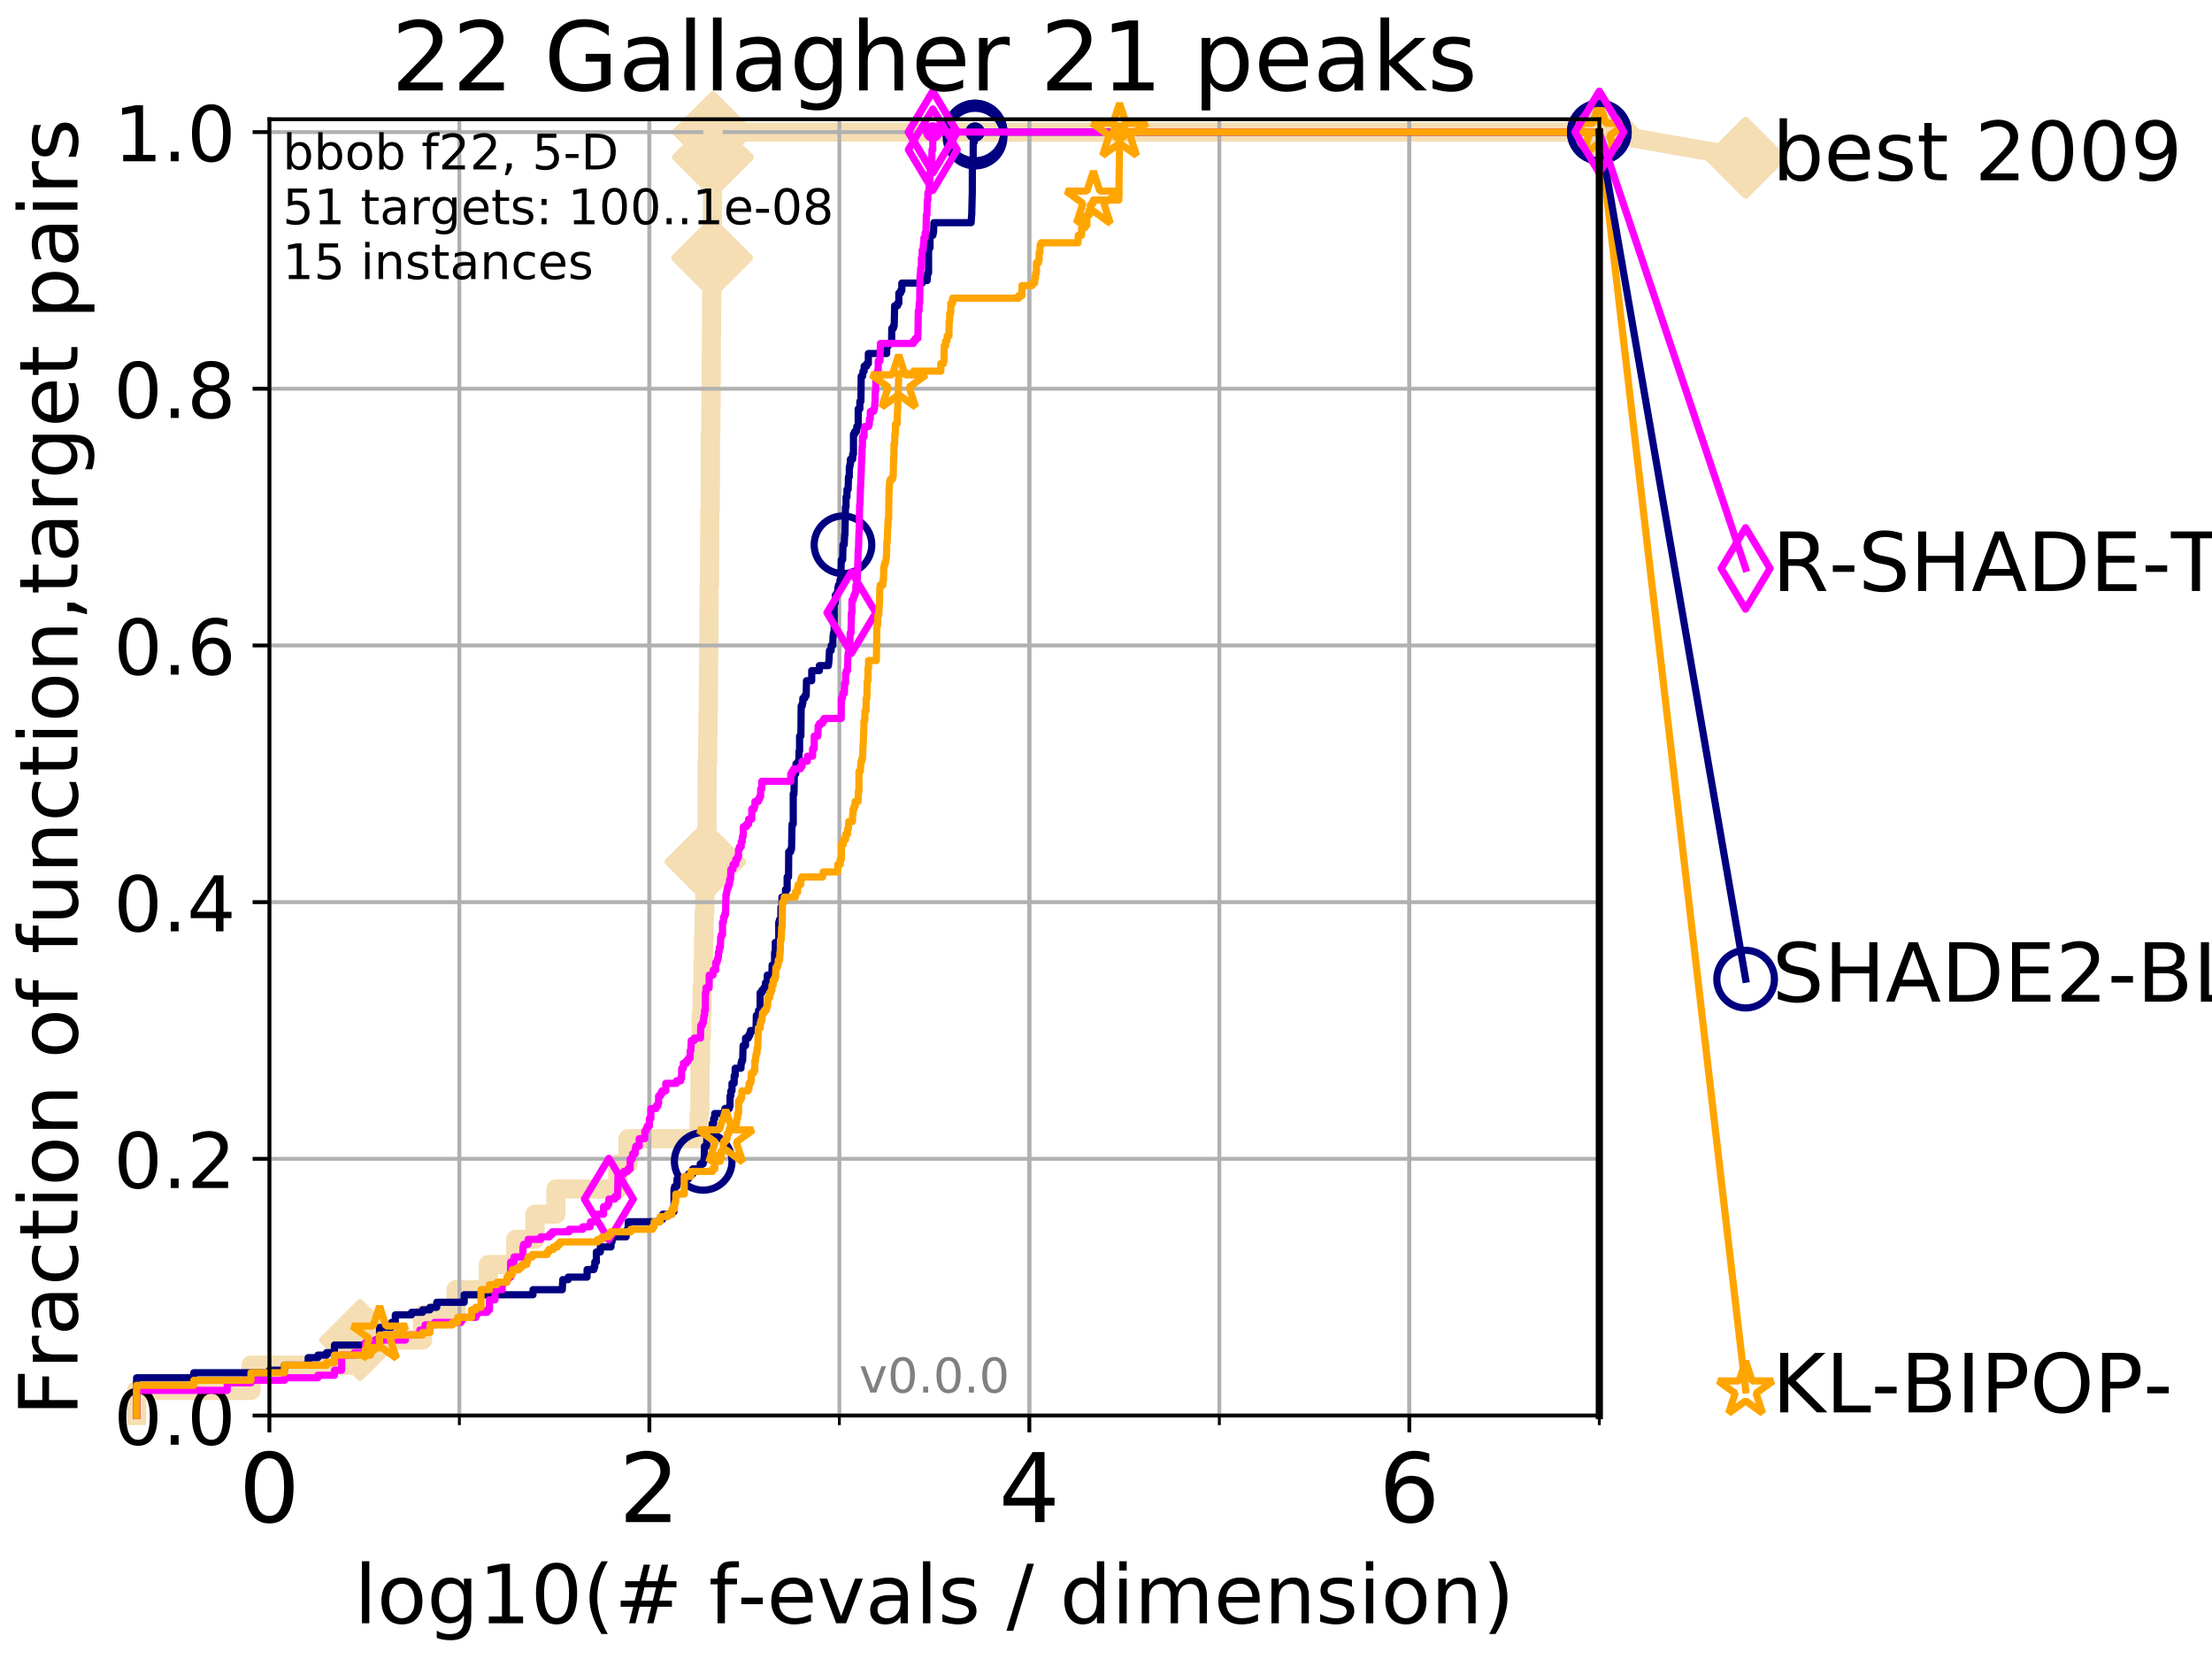 <?xml version="1.0" encoding="utf-8" standalone="no"?>
<!DOCTYPE svg PUBLIC "-//W3C//DTD SVG 1.1//EN"
  "http://www.w3.org/Graphics/SVG/1.1/DTD/svg11.dtd">
<!-- Created with matplotlib (http://matplotlib.org/) -->
<svg height="345.6pt" version="1.1" viewBox="0 0 460.8 345.6" width="460.8pt" xmlns="http://www.w3.org/2000/svg" xmlns:xlink="http://www.w3.org/1999/xlink">
 <defs>
  <style type="text/css">
*{stroke-linecap:butt;stroke-linejoin:round;}
  </style>
 </defs>
 <g id="figure_1">
  <g id="patch_1">
   <path d="M 0 345.6 
L 460.8 345.6 
L 460.8 0 
L 0 0 
z
" style="fill:#ffffff;"/>
  </g>
  <g id="axes_1">
   <g id="patch_2">
    <path d="M 56.12 294.88 
L 333.168 294.88 
L 333.168 24.84 
L 56.12 24.84 
z
" style="fill:#ffffff;"/>
   </g>
   <g id="line2d_1">
    <path d="M 28.456 294.88 
L 28.456 289.638 
L 52.284 289.638 
L 52.284 284.395 
L 75.004 284.395 
L 75.004 279.153 
L 88.027 279.153 
L 88.027 273.91 
L 94.997 273.91 
L 94.997 268.668 
L 101.726 268.668 
L 101.726 263.425 
L 107.44 263.425 
L 107.44 258.183 
L 111.448 258.183 
L 111.448 252.94 
L 115.798 252.94 
L 115.798 247.698 
L 128.698 247.698 
L 128.698 242.455 
L 130.829 242.455 
L 130.829 237.213 
L 145.626 237.213 
L 145.626 231.97 
L 145.795 231.97 
L 145.795 226.728 
L 145.832 226.728 
L 145.832 221.485 
L 145.943 221.485 
L 145.943 216.243 
L 146.091 216.243 
L 146.091 211 
L 146.255 211 
L 146.255 205.758 
L 146.453 205.758 
L 146.453 200.515 
L 146.543 200.515 
L 146.543 195.273 
L 146.685 195.273 
L 146.685 190.03 
L 146.844 190.03 
L 146.844 184.788 
L 146.896 184.788 
L 146.896 179.546 
L 146.966 179.546 
L 146.966 174.303 
L 147.277 174.303 
L 147.277 169.061 
L 147.294 169.061 
L 147.294 163.818 
L 147.328 163.818 
L 147.328 158.576 
L 147.43 158.576 
L 147.43 153.333 
L 147.497 153.333 
L 147.497 148.091 
L 147.565 148.091 
L 147.565 142.848 
L 147.598 142.848 
L 147.598 137.606 
L 147.649 137.606 
L 147.649 132.363 
L 147.699 132.363 
L 147.699 127.121 
L 147.716 127.121 
L 147.716 121.878 
L 147.815 121.878 
L 147.815 116.636 
L 147.832 116.636 
L 147.832 111.393 
L 147.865 111.393 
L 147.865 106.151 
L 147.964 106.151 
L 147.964 100.908 
L 147.98 100.908 
L 147.98 90.423 
L 148.078 90.423 
L 148.078 85.181 
L 148.127 85.181 
L 148.127 79.938 
L 148.16 79.938 
L 148.16 74.696 
L 148.192 74.696 
L 148.192 69.453 
L 148.225 69.453 
L 148.225 64.211 
L 148.273 64.211 
L 148.273 58.969 
L 148.322 58.969 
L 148.322 53.726 
L 148.338 53.726 
L 148.338 48.484 
L 148.402 48.484 
L 148.402 43.241 
L 148.434 43.241 
L 148.434 37.999 
L 148.45 37.999 
L 148.45 32.756 
L 148.514 32.756 
L 148.514 27.514 
L 333.168 27.514 
" style="fill:none;stroke:#f5deb3;stroke-linecap:square;stroke-width:4;"/>
   </g>
   <g id="line2d_2">
    <defs>
     <path d="M -0 7.778 
L 7.778 0 
L 0 -7.778 
L -7.778 -0 
z
" id="m28c34fdae3" style="stroke:#f5deb3;stroke-linejoin:miter;stroke-width:1.5;"/>
    </defs>
    <g>
     <use style="fill:#f5deb3;stroke:#f5deb3;stroke-linejoin:miter;stroke-width:1.5;" x="75.004" xlink:href="#m28c34fdae3" y="279.153"/>
     <use style="fill:#f5deb3;stroke:#f5deb3;stroke-linejoin:miter;stroke-width:1.5;" x="146.966" xlink:href="#m28c34fdae3" y="179.546"/>
     <use style="fill:#f5deb3;stroke:#f5deb3;stroke-linejoin:miter;stroke-width:1.5;" x="148.338" xlink:href="#m28c34fdae3" y="53.726"/>
     <use style="fill:#f5deb3;stroke:#f5deb3;stroke-linejoin:miter;stroke-width:1.5;" x="148.514" xlink:href="#m28c34fdae3" y="32.756"/>
     <use style="fill:#f5deb3;stroke:#f5deb3;stroke-linejoin:miter;stroke-width:1.5;" x="148.514" xlink:href="#m28c34fdae3" y="27.514"/>
     <use style="fill:#f5deb3;stroke:#f5deb3;stroke-linejoin:miter;stroke-width:1.5;" x="333.168" xlink:href="#m28c34fdae3" y="27.514"/>
    </g>
   </g>
   <g id="line2d_3">
    <path style="fill:none;stroke:#f5deb3;stroke-linecap:square;stroke-width:4;"/>
    <g/>
   </g>
   <g id="line2d_4">
    <path d="M 333.168 27.514 
L 363.643 32.861 
" style="fill:none;stroke:#f5deb3;stroke-linecap:square;stroke-width:4;"/>
    <g>
     <use style="fill:#f5deb3;stroke:#f5deb3;stroke-linejoin:miter;stroke-width:1.5;" x="333.168" xlink:href="#m28c34fdae3" y="27.514"/>
     <use style="fill:#f5deb3;stroke:#f5deb3;stroke-linejoin:miter;stroke-width:1.5;" x="363.643" xlink:href="#m28c34fdae3" y="32.861"/>
    </g>
   </g>
   <g id="matplotlib.axis_1">
    <g id="xtick_1">
     <g id="line2d_5">
      <path clip-path="url(#p45fda1f827)" d="M 56.12 294.88 
L 56.12 24.84 
" style="fill:none;stroke:#b0b0b0;stroke-linecap:square;stroke-width:0.8;"/>
     </g>
     <g id="line2d_6">
      <defs>
       <path d="M 0 0 
L 0 3.5 
" id="m9488419f64" style="stroke:#000000;stroke-width:0.8;"/>
      </defs>
      <g>
       <use style="stroke:#000000;stroke-width:0.8;" x="56.12" xlink:href="#m9488419f64" y="294.88"/>
      </g>
     </g>
     <g id="text_1">
      <!-- 0 -->
      <defs>
       <path d="M 31.781 66.406 
Q 24.172 66.406 20.328 58.906 
Q 16.5 51.422 16.5 36.375 
Q 16.5 21.391 20.328 13.891 
Q 24.172 6.391 31.781 6.391 
Q 39.453 6.391 43.281 13.891 
Q 47.125 21.391 47.125 36.375 
Q 47.125 51.422 43.281 58.906 
Q 39.453 66.406 31.781 66.406 
z
M 31.781 74.219 
Q 44.047 74.219 50.516 64.516 
Q 56.984 54.828 56.984 36.375 
Q 56.984 17.969 50.516 8.266 
Q 44.047 -1.422 31.781 -1.422 
Q 19.531 -1.422 13.062 8.266 
Q 6.594 17.969 6.594 36.375 
Q 6.594 54.828 13.062 64.516 
Q 19.531 74.219 31.781 74.219 
z
" id="DejaVuSans-30"/>
      </defs>
      <g transform="translate(49.758 317.077)scale(0.2 -0.2)">
       <use xlink:href="#DejaVuSans-30"/>
      </g>
     </g>
    </g>
    <g id="xtick_2">
     <g id="line2d_7">
      <path clip-path="url(#p45fda1f827)" d="M 135.277 294.88 
L 135.277 24.84 
" style="fill:none;stroke:#b0b0b0;stroke-linecap:square;stroke-width:0.8;"/>
     </g>
     <g id="line2d_8">
      <g>
       <use style="stroke:#000000;stroke-width:0.8;" x="135.277" xlink:href="#m9488419f64" y="294.88"/>
      </g>
     </g>
     <g id="text_2">
      <!-- 2 -->
      <defs>
       <path d="M 19.188 8.297 
L 53.609 8.297 
L 53.609 0 
L 7.328 0 
L 7.328 8.297 
Q 12.938 14.109 22.625 23.891 
Q 32.328 33.688 34.812 36.531 
Q 39.547 41.844 41.422 45.531 
Q 43.312 49.219 43.312 52.781 
Q 43.312 58.594 39.234 62.25 
Q 35.156 65.922 28.609 65.922 
Q 23.969 65.922 18.812 64.312 
Q 13.672 62.703 7.812 59.422 
L 7.812 69.391 
Q 13.766 71.781 18.938 73 
Q 24.125 74.219 28.422 74.219 
Q 39.75 74.219 46.484 68.547 
Q 53.219 62.891 53.219 53.422 
Q 53.219 48.922 51.531 44.891 
Q 49.859 40.875 45.406 35.406 
Q 44.188 33.984 37.641 27.219 
Q 31.109 20.453 19.188 8.297 
z
" id="DejaVuSans-32"/>
      </defs>
      <g transform="translate(128.914 317.077)scale(0.2 -0.2)">
       <use xlink:href="#DejaVuSans-32"/>
      </g>
     </g>
    </g>
    <g id="xtick_3">
     <g id="line2d_9">
      <path clip-path="url(#p45fda1f827)" d="M 214.433 294.88 
L 214.433 24.84 
" style="fill:none;stroke:#b0b0b0;stroke-linecap:square;stroke-width:0.8;"/>
     </g>
     <g id="line2d_10">
      <g>
       <use style="stroke:#000000;stroke-width:0.8;" x="214.433" xlink:href="#m9488419f64" y="294.88"/>
      </g>
     </g>
     <g id="text_3">
      <!-- 4 -->
      <defs>
       <path d="M 37.797 64.312 
L 12.891 25.391 
L 37.797 25.391 
z
M 35.203 72.906 
L 47.609 72.906 
L 47.609 25.391 
L 58.016 25.391 
L 58.016 17.188 
L 47.609 17.188 
L 47.609 0 
L 37.797 0 
L 37.797 17.188 
L 4.891 17.188 
L 4.891 26.703 
z
" id="DejaVuSans-34"/>
      </defs>
      <g transform="translate(208.071 317.077)scale(0.2 -0.2)">
       <use xlink:href="#DejaVuSans-34"/>
      </g>
     </g>
    </g>
    <g id="xtick_4">
     <g id="line2d_11">
      <path clip-path="url(#p45fda1f827)" d="M 293.59 294.88 
L 293.59 24.84 
" style="fill:none;stroke:#b0b0b0;stroke-linecap:square;stroke-width:0.8;"/>
     </g>
     <g id="line2d_12">
      <g>
       <use style="stroke:#000000;stroke-width:0.8;" x="293.59" xlink:href="#m9488419f64" y="294.88"/>
      </g>
     </g>
     <g id="text_4">
      <!-- 6 -->
      <defs>
       <path d="M 33.016 40.375 
Q 26.375 40.375 22.484 35.828 
Q 18.609 31.297 18.609 23.391 
Q 18.609 15.531 22.484 10.953 
Q 26.375 6.391 33.016 6.391 
Q 39.656 6.391 43.531 10.953 
Q 47.406 15.531 47.406 23.391 
Q 47.406 31.297 43.531 35.828 
Q 39.656 40.375 33.016 40.375 
z
M 52.594 71.297 
L 52.594 62.312 
Q 48.875 64.062 45.094 64.984 
Q 41.312 65.922 37.594 65.922 
Q 27.828 65.922 22.672 59.328 
Q 17.531 52.734 16.797 39.406 
Q 19.672 43.656 24.016 45.922 
Q 28.375 48.188 33.594 48.188 
Q 44.578 48.188 50.953 41.516 
Q 57.328 34.859 57.328 23.391 
Q 57.328 12.156 50.688 5.359 
Q 44.047 -1.422 33.016 -1.422 
Q 20.359 -1.422 13.672 8.266 
Q 6.984 17.969 6.984 36.375 
Q 6.984 53.656 15.188 63.938 
Q 23.391 74.219 37.203 74.219 
Q 40.922 74.219 44.703 73.484 
Q 48.484 72.75 52.594 71.297 
z
" id="DejaVuSans-36"/>
      </defs>
      <g transform="translate(287.227 317.077)scale(0.2 -0.2)">
       <use xlink:href="#DejaVuSans-36"/>
      </g>
     </g>
    </g>
    <g id="xtick_5">
     <g id="line2d_13">
      <path clip-path="url(#p45fda1f827)" d="M 56.12 294.88 
L 56.12 24.84 
" style="fill:none;stroke:#b0b0b0;stroke-linecap:square;stroke-width:0.8;"/>
     </g>
     <g id="line2d_14">
      <defs>
       <path d="M 0 0 
L 0 2 
" id="me3427acc43" style="stroke:#000000;stroke-width:0.6;"/>
      </defs>
      <g>
       <use style="stroke:#000000;stroke-width:0.6;" x="56.12" xlink:href="#me3427acc43" y="294.88"/>
      </g>
     </g>
    </g>
    <g id="xtick_6">
     <g id="line2d_15">
      <path clip-path="url(#p45fda1f827)" d="M 95.698 294.88 
L 95.698 24.84 
" style="fill:none;stroke:#b0b0b0;stroke-linecap:square;stroke-width:0.8;"/>
     </g>
     <g id="line2d_16">
      <g>
       <use style="stroke:#000000;stroke-width:0.6;" x="95.698" xlink:href="#me3427acc43" y="294.88"/>
      </g>
     </g>
    </g>
    <g id="xtick_7">
     <g id="line2d_17">
      <path clip-path="url(#p45fda1f827)" d="M 135.277 294.88 
L 135.277 24.84 
" style="fill:none;stroke:#b0b0b0;stroke-linecap:square;stroke-width:0.8;"/>
     </g>
     <g id="line2d_18">
      <g>
       <use style="stroke:#000000;stroke-width:0.6;" x="135.277" xlink:href="#me3427acc43" y="294.88"/>
      </g>
     </g>
    </g>
    <g id="xtick_8">
     <g id="line2d_19">
      <path clip-path="url(#p45fda1f827)" d="M 174.855 294.88 
L 174.855 24.84 
" style="fill:none;stroke:#b0b0b0;stroke-linecap:square;stroke-width:0.8;"/>
     </g>
     <g id="line2d_20">
      <g>
       <use style="stroke:#000000;stroke-width:0.6;" x="174.855" xlink:href="#me3427acc43" y="294.88"/>
      </g>
     </g>
    </g>
    <g id="xtick_9">
     <g id="line2d_21">
      <path clip-path="url(#p45fda1f827)" d="M 214.433 294.88 
L 214.433 24.84 
" style="fill:none;stroke:#b0b0b0;stroke-linecap:square;stroke-width:0.8;"/>
     </g>
     <g id="line2d_22">
      <g>
       <use style="stroke:#000000;stroke-width:0.6;" x="214.433" xlink:href="#me3427acc43" y="294.88"/>
      </g>
     </g>
    </g>
    <g id="xtick_10">
     <g id="line2d_23">
      <path clip-path="url(#p45fda1f827)" d="M 254.011 294.88 
L 254.011 24.84 
" style="fill:none;stroke:#b0b0b0;stroke-linecap:square;stroke-width:0.8;"/>
     </g>
     <g id="line2d_24">
      <g>
       <use style="stroke:#000000;stroke-width:0.6;" x="254.011" xlink:href="#me3427acc43" y="294.88"/>
      </g>
     </g>
    </g>
    <g id="xtick_11">
     <g id="line2d_25">
      <path clip-path="url(#p45fda1f827)" d="M 293.59 294.88 
L 293.59 24.84 
" style="fill:none;stroke:#b0b0b0;stroke-linecap:square;stroke-width:0.8;"/>
     </g>
     <g id="line2d_26">
      <g>
       <use style="stroke:#000000;stroke-width:0.6;" x="293.59" xlink:href="#me3427acc43" y="294.88"/>
      </g>
     </g>
    </g>
    <g id="xtick_12">
     <g id="line2d_27">
      <path clip-path="url(#p45fda1f827)" d="M 333.168 294.88 
L 333.168 24.84 
" style="fill:none;stroke:#b0b0b0;stroke-linecap:square;stroke-width:0.8;"/>
     </g>
     <g id="line2d_28">
      <g>
       <use style="stroke:#000000;stroke-width:0.6;" x="333.168" xlink:href="#me3427acc43" y="294.88"/>
      </g>
     </g>
    </g>
    <g id="text_5">
     <!-- log10(# f-evals / dimension) -->
     <defs>
      <path d="M 9.422 75.984 
L 18.406 75.984 
L 18.406 0 
L 9.422 0 
z
" id="DejaVuSans-6c"/>
      <path d="M 30.609 48.391 
Q 23.391 48.391 19.188 42.75 
Q 14.984 37.109 14.984 27.297 
Q 14.984 17.484 19.156 11.844 
Q 23.344 6.203 30.609 6.203 
Q 37.797 6.203 41.984 11.859 
Q 46.188 17.531 46.188 27.297 
Q 46.188 37.016 41.984 42.703 
Q 37.797 48.391 30.609 48.391 
z
M 30.609 56 
Q 42.328 56 49.016 48.375 
Q 55.719 40.766 55.719 27.297 
Q 55.719 13.875 49.016 6.219 
Q 42.328 -1.422 30.609 -1.422 
Q 18.844 -1.422 12.172 6.219 
Q 5.516 13.875 5.516 27.297 
Q 5.516 40.766 12.172 48.375 
Q 18.844 56 30.609 56 
z
" id="DejaVuSans-6f"/>
      <path d="M 45.406 27.984 
Q 45.406 37.75 41.375 43.109 
Q 37.359 48.484 30.078 48.484 
Q 22.859 48.484 18.828 43.109 
Q 14.797 37.75 14.797 27.984 
Q 14.797 18.266 18.828 12.891 
Q 22.859 7.516 30.078 7.516 
Q 37.359 7.516 41.375 12.891 
Q 45.406 18.266 45.406 27.984 
z
M 54.391 6.781 
Q 54.391 -7.172 48.188 -13.984 
Q 42 -20.797 29.203 -20.797 
Q 24.469 -20.797 20.266 -20.094 
Q 16.062 -19.391 12.109 -17.922 
L 12.109 -9.188 
Q 16.062 -11.328 19.922 -12.344 
Q 23.781 -13.375 27.781 -13.375 
Q 36.625 -13.375 41.016 -8.766 
Q 45.406 -4.156 45.406 5.172 
L 45.406 9.625 
Q 42.625 4.781 38.281 2.391 
Q 33.938 0 27.875 0 
Q 17.828 0 11.672 7.656 
Q 5.516 15.328 5.516 27.984 
Q 5.516 40.672 11.672 48.328 
Q 17.828 56 27.875 56 
Q 33.938 56 38.281 53.609 
Q 42.625 51.219 45.406 46.391 
L 45.406 54.688 
L 54.391 54.688 
z
" id="DejaVuSans-67"/>
      <path d="M 12.406 8.297 
L 28.516 8.297 
L 28.516 63.922 
L 10.984 60.406 
L 10.984 69.391 
L 28.422 72.906 
L 38.281 72.906 
L 38.281 8.297 
L 54.391 8.297 
L 54.391 0 
L 12.406 0 
z
" id="DejaVuSans-31"/>
      <path d="M 31 75.875 
Q 24.469 64.656 21.281 53.656 
Q 18.109 42.672 18.109 31.391 
Q 18.109 20.125 21.312 9.062 
Q 24.516 -2 31 -13.188 
L 23.188 -13.188 
Q 15.875 -1.703 12.234 9.375 
Q 8.594 20.453 8.594 31.391 
Q 8.594 42.281 12.203 53.312 
Q 15.828 64.359 23.188 75.875 
z
" id="DejaVuSans-28"/>
      <path d="M 51.125 44 
L 36.922 44 
L 32.812 27.688 
L 47.125 27.688 
z
M 43.797 71.781 
L 38.719 51.516 
L 52.984 51.516 
L 58.109 71.781 
L 65.922 71.781 
L 60.891 51.516 
L 76.125 51.516 
L 76.125 44 
L 58.984 44 
L 54.984 27.688 
L 70.516 27.688 
L 70.516 20.219 
L 53.078 20.219 
L 48 0 
L 40.188 0 
L 45.219 20.219 
L 30.906 20.219 
L 25.875 0 
L 18.016 0 
L 23.094 20.219 
L 7.719 20.219 
L 7.719 27.688 
L 24.906 27.688 
L 29 44 
L 13.281 44 
L 13.281 51.516 
L 30.906 51.516 
L 35.891 71.781 
z
" id="DejaVuSans-23"/>
      <path id="DejaVuSans-20"/>
      <path d="M 37.109 75.984 
L 37.109 68.5 
L 28.516 68.5 
Q 23.688 68.5 21.797 66.547 
Q 19.922 64.594 19.922 59.516 
L 19.922 54.688 
L 34.719 54.688 
L 34.719 47.703 
L 19.922 47.703 
L 19.922 0 
L 10.891 0 
L 10.891 47.703 
L 2.297 47.703 
L 2.297 54.688 
L 10.891 54.688 
L 10.891 58.5 
Q 10.891 67.625 15.141 71.797 
Q 19.391 75.984 28.609 75.984 
z
" id="DejaVuSans-66"/>
      <path d="M 4.891 31.391 
L 31.203 31.391 
L 31.203 23.391 
L 4.891 23.391 
z
" id="DejaVuSans-2d"/>
      <path d="M 56.203 29.594 
L 56.203 25.203 
L 14.891 25.203 
Q 15.484 15.922 20.484 11.062 
Q 25.484 6.203 34.422 6.203 
Q 39.594 6.203 44.453 7.469 
Q 49.312 8.734 54.109 11.281 
L 54.109 2.781 
Q 49.266 0.734 44.188 -0.344 
Q 39.109 -1.422 33.891 -1.422 
Q 20.797 -1.422 13.156 6.188 
Q 5.516 13.812 5.516 26.812 
Q 5.516 40.234 12.766 48.109 
Q 20.016 56 32.328 56 
Q 43.359 56 49.781 48.891 
Q 56.203 41.797 56.203 29.594 
z
M 47.219 32.234 
Q 47.125 39.594 43.094 43.984 
Q 39.062 48.391 32.422 48.391 
Q 24.906 48.391 20.391 44.141 
Q 15.875 39.891 15.188 32.172 
z
" id="DejaVuSans-65"/>
      <path d="M 2.984 54.688 
L 12.5 54.688 
L 29.594 8.797 
L 46.688 54.688 
L 56.203 54.688 
L 35.688 0 
L 23.484 0 
z
" id="DejaVuSans-76"/>
      <path d="M 34.281 27.484 
Q 23.391 27.484 19.188 25 
Q 14.984 22.516 14.984 16.5 
Q 14.984 11.719 18.141 8.906 
Q 21.297 6.109 26.703 6.109 
Q 34.188 6.109 38.703 11.406 
Q 43.219 16.703 43.219 25.484 
L 43.219 27.484 
z
M 52.203 31.203 
L 52.203 0 
L 43.219 0 
L 43.219 8.297 
Q 40.141 3.328 35.547 0.953 
Q 30.953 -1.422 24.312 -1.422 
Q 15.922 -1.422 10.953 3.297 
Q 6 8.016 6 15.922 
Q 6 25.141 12.172 29.828 
Q 18.359 34.516 30.609 34.516 
L 43.219 34.516 
L 43.219 35.406 
Q 43.219 41.609 39.141 45 
Q 35.062 48.391 27.688 48.391 
Q 23 48.391 18.547 47.266 
Q 14.109 46.141 10.016 43.891 
L 10.016 52.203 
Q 14.938 54.109 19.578 55.047 
Q 24.219 56 28.609 56 
Q 40.484 56 46.344 49.844 
Q 52.203 43.703 52.203 31.203 
z
" id="DejaVuSans-61"/>
      <path d="M 44.281 53.078 
L 44.281 44.578 
Q 40.484 46.531 36.375 47.5 
Q 32.281 48.484 27.875 48.484 
Q 21.188 48.484 17.844 46.438 
Q 14.5 44.391 14.5 40.281 
Q 14.5 37.156 16.891 35.375 
Q 19.281 33.594 26.516 31.984 
L 29.594 31.297 
Q 39.156 29.25 43.188 25.516 
Q 47.219 21.781 47.219 15.094 
Q 47.219 7.469 41.188 3.016 
Q 35.156 -1.422 24.609 -1.422 
Q 20.219 -1.422 15.453 -0.562 
Q 10.688 0.297 5.422 2 
L 5.422 11.281 
Q 10.406 8.688 15.234 7.391 
Q 20.062 6.109 24.812 6.109 
Q 31.156 6.109 34.562 8.281 
Q 37.984 10.453 37.984 14.406 
Q 37.984 18.062 35.516 20.016 
Q 33.062 21.969 24.703 23.781 
L 21.578 24.516 
Q 13.234 26.266 9.516 29.906 
Q 5.812 33.547 5.812 39.891 
Q 5.812 47.609 11.281 51.797 
Q 16.75 56 26.812 56 
Q 31.781 56 36.172 55.266 
Q 40.578 54.547 44.281 53.078 
z
" id="DejaVuSans-73"/>
      <path d="M 25.391 72.906 
L 33.688 72.906 
L 8.297 -9.281 
L 0 -9.281 
z
" id="DejaVuSans-2f"/>
      <path d="M 45.406 46.391 
L 45.406 75.984 
L 54.391 75.984 
L 54.391 0 
L 45.406 0 
L 45.406 8.203 
Q 42.578 3.328 38.25 0.953 
Q 33.938 -1.422 27.875 -1.422 
Q 17.969 -1.422 11.734 6.484 
Q 5.516 14.406 5.516 27.297 
Q 5.516 40.188 11.734 48.094 
Q 17.969 56 27.875 56 
Q 33.938 56 38.25 53.625 
Q 42.578 51.266 45.406 46.391 
z
M 14.797 27.297 
Q 14.797 17.391 18.875 11.75 
Q 22.953 6.109 30.078 6.109 
Q 37.203 6.109 41.297 11.75 
Q 45.406 17.391 45.406 27.297 
Q 45.406 37.203 41.297 42.844 
Q 37.203 48.484 30.078 48.484 
Q 22.953 48.484 18.875 42.844 
Q 14.797 37.203 14.797 27.297 
z
" id="DejaVuSans-64"/>
      <path d="M 9.422 54.688 
L 18.406 54.688 
L 18.406 0 
L 9.422 0 
z
M 9.422 75.984 
L 18.406 75.984 
L 18.406 64.594 
L 9.422 64.594 
z
" id="DejaVuSans-69"/>
      <path d="M 52 44.188 
Q 55.375 50.25 60.062 53.125 
Q 64.75 56 71.094 56 
Q 79.641 56 84.281 50.016 
Q 88.922 44.047 88.922 33.016 
L 88.922 0 
L 79.891 0 
L 79.891 32.719 
Q 79.891 40.578 77.094 44.375 
Q 74.312 48.188 68.609 48.188 
Q 61.625 48.188 57.562 43.547 
Q 53.516 38.922 53.516 30.906 
L 53.516 0 
L 44.484 0 
L 44.484 32.719 
Q 44.484 40.625 41.703 44.406 
Q 38.922 48.188 33.109 48.188 
Q 26.219 48.188 22.156 43.531 
Q 18.109 38.875 18.109 30.906 
L 18.109 0 
L 9.078 0 
L 9.078 54.688 
L 18.109 54.688 
L 18.109 46.188 
Q 21.188 51.219 25.484 53.609 
Q 29.781 56 35.688 56 
Q 41.656 56 45.828 52.969 
Q 50 49.953 52 44.188 
z
" id="DejaVuSans-6d"/>
      <path d="M 54.891 33.016 
L 54.891 0 
L 45.906 0 
L 45.906 32.719 
Q 45.906 40.484 42.875 44.328 
Q 39.844 48.188 33.797 48.188 
Q 26.516 48.188 22.312 43.547 
Q 18.109 38.922 18.109 30.906 
L 18.109 0 
L 9.078 0 
L 9.078 54.688 
L 18.109 54.688 
L 18.109 46.188 
Q 21.344 51.125 25.703 53.562 
Q 30.078 56 35.797 56 
Q 45.219 56 50.047 50.172 
Q 54.891 44.344 54.891 33.016 
z
" id="DejaVuSans-6e"/>
      <path d="M 8.016 75.875 
L 15.828 75.875 
Q 23.141 64.359 26.781 53.312 
Q 30.422 42.281 30.422 31.391 
Q 30.422 20.453 26.781 9.375 
Q 23.141 -1.703 15.828 -13.188 
L 8.016 -13.188 
Q 14.5 -2 17.703 9.062 
Q 20.906 20.125 20.906 31.391 
Q 20.906 42.672 17.703 53.656 
Q 14.5 64.656 8.016 75.875 
z
" id="DejaVuSans-29"/>
     </defs>
     <g transform="translate(73.803 338.154)scale(0.17 -0.17)">
      <use xlink:href="#DejaVuSans-6c"/>
      <use x="27.783" xlink:href="#DejaVuSans-6f"/>
      <use x="88.965" xlink:href="#DejaVuSans-67"/>
      <use x="152.441" xlink:href="#DejaVuSans-31"/>
      <use x="216.064" xlink:href="#DejaVuSans-30"/>
      <use x="279.688" xlink:href="#DejaVuSans-28"/>
      <use x="318.701" xlink:href="#DejaVuSans-23"/>
      <use x="402.49" xlink:href="#DejaVuSans-20"/>
      <use x="434.277" xlink:href="#DejaVuSans-66"/>
      <use x="469.404" xlink:href="#DejaVuSans-2d"/>
      <use x="505.488" xlink:href="#DejaVuSans-65"/>
      <use x="567.012" xlink:href="#DejaVuSans-76"/>
      <use x="626.191" xlink:href="#DejaVuSans-61"/>
      <use x="687.471" xlink:href="#DejaVuSans-6c"/>
      <use x="715.254" xlink:href="#DejaVuSans-73"/>
      <use x="767.354" xlink:href="#DejaVuSans-20"/>
      <use x="799.141" xlink:href="#DejaVuSans-2f"/>
      <use x="832.832" xlink:href="#DejaVuSans-20"/>
      <use x="864.619" xlink:href="#DejaVuSans-64"/>
      <use x="928.096" xlink:href="#DejaVuSans-69"/>
      <use x="955.879" xlink:href="#DejaVuSans-6d"/>
      <use x="1053.291" xlink:href="#DejaVuSans-65"/>
      <use x="1114.814" xlink:href="#DejaVuSans-6e"/>
      <use x="1178.193" xlink:href="#DejaVuSans-73"/>
      <use x="1230.293" xlink:href="#DejaVuSans-69"/>
      <use x="1258.076" xlink:href="#DejaVuSans-6f"/>
      <use x="1319.258" xlink:href="#DejaVuSans-6e"/>
      <use x="1382.637" xlink:href="#DejaVuSans-29"/>
     </g>
    </g>
   </g>
   <g id="matplotlib.axis_2">
    <g id="ytick_1">
     <g id="line2d_29">
      <path clip-path="url(#p45fda1f827)" d="M 56.12 294.88 
L 333.168 294.88 
" style="fill:none;stroke:#b0b0b0;stroke-linecap:square;stroke-width:0.8;"/>
     </g>
     <g id="line2d_30">
      <defs>
       <path d="M 0 0 
L -3.5 0 
" id="mc95a8266d0" style="stroke:#000000;stroke-width:0.8;"/>
      </defs>
      <g>
       <use style="stroke:#000000;stroke-width:0.8;" x="56.12" xlink:href="#mc95a8266d0" y="294.88"/>
      </g>
     </g>
     <g id="text_6">
      <!-- 0.0 -->
      <defs>
       <path d="M 10.688 12.406 
L 21 12.406 
L 21 0 
L 10.688 0 
z
" id="DejaVuSans-2e"/>
      </defs>
      <g transform="translate(23.675 300.959)scale(0.16 -0.16)">
       <use xlink:href="#DejaVuSans-30"/>
       <use x="63.623" xlink:href="#DejaVuSans-2e"/>
       <use x="95.41" xlink:href="#DejaVuSans-30"/>
      </g>
     </g>
    </g>
    <g id="ytick_2">
     <g id="line2d_31">
      <path clip-path="url(#p45fda1f827)" d="M 56.12 241.407 
L 333.168 241.407 
" style="fill:none;stroke:#b0b0b0;stroke-linecap:square;stroke-width:0.8;"/>
     </g>
     <g id="line2d_32">
      <g>
       <use style="stroke:#000000;stroke-width:0.8;" x="56.12" xlink:href="#mc95a8266d0" y="241.407"/>
      </g>
     </g>
     <g id="text_7">
      <!-- 0.2 -->
      <g transform="translate(23.675 247.485)scale(0.16 -0.16)">
       <use xlink:href="#DejaVuSans-30"/>
       <use x="63.623" xlink:href="#DejaVuSans-2e"/>
       <use x="95.41" xlink:href="#DejaVuSans-32"/>
      </g>
     </g>
    </g>
    <g id="ytick_3">
     <g id="line2d_33">
      <path clip-path="url(#p45fda1f827)" d="M 56.12 187.933 
L 333.168 187.933 
" style="fill:none;stroke:#b0b0b0;stroke-linecap:square;stroke-width:0.8;"/>
     </g>
     <g id="line2d_34">
      <g>
       <use style="stroke:#000000;stroke-width:0.8;" x="56.12" xlink:href="#mc95a8266d0" y="187.933"/>
      </g>
     </g>
     <g id="text_8">
      <!-- 0.4 -->
      <g transform="translate(23.675 194.012)scale(0.16 -0.16)">
       <use xlink:href="#DejaVuSans-30"/>
       <use x="63.623" xlink:href="#DejaVuSans-2e"/>
       <use x="95.41" xlink:href="#DejaVuSans-34"/>
      </g>
     </g>
    </g>
    <g id="ytick_4">
     <g id="line2d_35">
      <path clip-path="url(#p45fda1f827)" d="M 56.12 134.46 
L 333.168 134.46 
" style="fill:none;stroke:#b0b0b0;stroke-linecap:square;stroke-width:0.8;"/>
     </g>
     <g id="line2d_36">
      <g>
       <use style="stroke:#000000;stroke-width:0.8;" x="56.12" xlink:href="#mc95a8266d0" y="134.46"/>
      </g>
     </g>
     <g id="text_9">
      <!-- 0.6 -->
      <g transform="translate(23.675 140.539)scale(0.16 -0.16)">
       <use xlink:href="#DejaVuSans-30"/>
       <use x="63.623" xlink:href="#DejaVuSans-2e"/>
       <use x="95.41" xlink:href="#DejaVuSans-36"/>
      </g>
     </g>
    </g>
    <g id="ytick_5">
     <g id="line2d_37">
      <path clip-path="url(#p45fda1f827)" d="M 56.12 80.987 
L 333.168 80.987 
" style="fill:none;stroke:#b0b0b0;stroke-linecap:square;stroke-width:0.8;"/>
     </g>
     <g id="line2d_38">
      <g>
       <use style="stroke:#000000;stroke-width:0.8;" x="56.12" xlink:href="#mc95a8266d0" y="80.987"/>
      </g>
     </g>
     <g id="text_10">
      <!-- 0.8 -->
      <defs>
       <path d="M 31.781 34.625 
Q 24.75 34.625 20.719 30.859 
Q 16.703 27.094 16.703 20.516 
Q 16.703 13.922 20.719 10.156 
Q 24.75 6.391 31.781 6.391 
Q 38.812 6.391 42.859 10.172 
Q 46.922 13.969 46.922 20.516 
Q 46.922 27.094 42.891 30.859 
Q 38.875 34.625 31.781 34.625 
z
M 21.922 38.812 
Q 15.578 40.375 12.031 44.719 
Q 8.5 49.078 8.5 55.328 
Q 8.5 64.062 14.719 69.141 
Q 20.953 74.219 31.781 74.219 
Q 42.672 74.219 48.875 69.141 
Q 55.078 64.062 55.078 55.328 
Q 55.078 49.078 51.531 44.719 
Q 48 40.375 41.703 38.812 
Q 48.828 37.156 52.797 32.312 
Q 56.781 27.484 56.781 20.516 
Q 56.781 9.906 50.312 4.234 
Q 43.844 -1.422 31.781 -1.422 
Q 19.734 -1.422 13.25 4.234 
Q 6.781 9.906 6.781 20.516 
Q 6.781 27.484 10.781 32.312 
Q 14.797 37.156 21.922 38.812 
z
M 18.312 54.391 
Q 18.312 48.734 21.844 45.562 
Q 25.391 42.391 31.781 42.391 
Q 38.141 42.391 41.719 45.562 
Q 45.312 48.734 45.312 54.391 
Q 45.312 60.062 41.719 63.234 
Q 38.141 66.406 31.781 66.406 
Q 25.391 66.406 21.844 63.234 
Q 18.312 60.062 18.312 54.391 
z
" id="DejaVuSans-38"/>
      </defs>
      <g transform="translate(23.675 87.066)scale(0.16 -0.16)">
       <use xlink:href="#DejaVuSans-30"/>
       <use x="63.623" xlink:href="#DejaVuSans-2e"/>
       <use x="95.41" xlink:href="#DejaVuSans-38"/>
      </g>
     </g>
    </g>
    <g id="ytick_6">
     <g id="line2d_39">
      <path clip-path="url(#p45fda1f827)" d="M 56.12 27.514 
L 333.168 27.514 
" style="fill:none;stroke:#b0b0b0;stroke-linecap:square;stroke-width:0.8;"/>
     </g>
     <g id="line2d_40">
      <g>
       <use style="stroke:#000000;stroke-width:0.8;" x="56.12" xlink:href="#mc95a8266d0" y="27.514"/>
      </g>
     </g>
     <g id="text_11">
      <!-- 1.0 -->
      <g transform="translate(23.675 33.592)scale(0.16 -0.16)">
       <use xlink:href="#DejaVuSans-31"/>
       <use x="63.623" xlink:href="#DejaVuSans-2e"/>
       <use x="95.41" xlink:href="#DejaVuSans-30"/>
      </g>
     </g>
    </g>
    <g id="text_12">
     <!-- Fraction of function,target pairs -->
     <defs>
      <path d="M 9.812 72.906 
L 51.703 72.906 
L 51.703 64.594 
L 19.672 64.594 
L 19.672 43.109 
L 48.578 43.109 
L 48.578 34.812 
L 19.672 34.812 
L 19.672 0 
L 9.812 0 
z
" id="DejaVuSans-46"/>
      <path d="M 41.109 46.297 
Q 39.594 47.172 37.812 47.578 
Q 36.031 48 33.891 48 
Q 26.266 48 22.188 43.047 
Q 18.109 38.094 18.109 28.812 
L 18.109 0 
L 9.078 0 
L 9.078 54.688 
L 18.109 54.688 
L 18.109 46.188 
Q 20.953 51.172 25.484 53.578 
Q 30.031 56 36.531 56 
Q 37.453 56 38.578 55.875 
Q 39.703 55.766 41.062 55.516 
z
" id="DejaVuSans-72"/>
      <path d="M 48.781 52.594 
L 48.781 44.188 
Q 44.969 46.297 41.141 47.344 
Q 37.312 48.391 33.406 48.391 
Q 24.656 48.391 19.812 42.844 
Q 14.984 37.312 14.984 27.297 
Q 14.984 17.281 19.812 11.734 
Q 24.656 6.203 33.406 6.203 
Q 37.312 6.203 41.141 7.25 
Q 44.969 8.297 48.781 10.406 
L 48.781 2.094 
Q 45.016 0.344 40.984 -0.531 
Q 36.969 -1.422 32.422 -1.422 
Q 20.062 -1.422 12.781 6.344 
Q 5.516 14.109 5.516 27.297 
Q 5.516 40.672 12.859 48.328 
Q 20.219 56 33.016 56 
Q 37.156 56 41.109 55.141 
Q 45.062 54.297 48.781 52.594 
z
" id="DejaVuSans-63"/>
      <path d="M 18.312 70.219 
L 18.312 54.688 
L 36.812 54.688 
L 36.812 47.703 
L 18.312 47.703 
L 18.312 18.016 
Q 18.312 11.328 20.141 9.422 
Q 21.969 7.516 27.594 7.516 
L 36.812 7.516 
L 36.812 0 
L 27.594 0 
Q 17.188 0 13.234 3.875 
Q 9.281 7.766 9.281 18.016 
L 9.281 47.703 
L 2.688 47.703 
L 2.688 54.688 
L 9.281 54.688 
L 9.281 70.219 
z
" id="DejaVuSans-74"/>
      <path d="M 8.5 21.578 
L 8.5 54.688 
L 17.484 54.688 
L 17.484 21.922 
Q 17.484 14.156 20.5 10.266 
Q 23.531 6.391 29.594 6.391 
Q 36.859 6.391 41.078 11.031 
Q 45.312 15.672 45.312 23.688 
L 45.312 54.688 
L 54.297 54.688 
L 54.297 0 
L 45.312 0 
L 45.312 8.406 
Q 42.047 3.422 37.719 1 
Q 33.406 -1.422 27.688 -1.422 
Q 18.266 -1.422 13.375 4.438 
Q 8.5 10.297 8.5 21.578 
z
M 31.109 56 
z
" id="DejaVuSans-75"/>
      <path d="M 11.719 12.406 
L 22.016 12.406 
L 22.016 4 
L 14.016 -11.625 
L 7.719 -11.625 
L 11.719 4 
z
" id="DejaVuSans-2c"/>
      <path d="M 18.109 8.203 
L 18.109 -20.797 
L 9.078 -20.797 
L 9.078 54.688 
L 18.109 54.688 
L 18.109 46.391 
Q 20.953 51.266 25.266 53.625 
Q 29.594 56 35.594 56 
Q 45.562 56 51.781 48.094 
Q 58.016 40.188 58.016 27.297 
Q 58.016 14.406 51.781 6.484 
Q 45.562 -1.422 35.594 -1.422 
Q 29.594 -1.422 25.266 0.953 
Q 20.953 3.328 18.109 8.203 
z
M 48.688 27.297 
Q 48.688 37.203 44.609 42.844 
Q 40.531 48.484 33.406 48.484 
Q 26.266 48.484 22.188 42.844 
Q 18.109 37.203 18.109 27.297 
Q 18.109 17.391 22.188 11.75 
Q 26.266 6.109 33.406 6.109 
Q 40.531 6.109 44.609 11.75 
Q 48.688 17.391 48.688 27.297 
z
" id="DejaVuSans-70"/>
     </defs>
     <g transform="translate(16.14 294.999)rotate(-90)scale(0.17 -0.17)">
      <use xlink:href="#DejaVuSans-46"/>
      <use x="57.41" xlink:href="#DejaVuSans-72"/>
      <use x="98.523" xlink:href="#DejaVuSans-61"/>
      <use x="159.803" xlink:href="#DejaVuSans-63"/>
      <use x="214.783" xlink:href="#DejaVuSans-74"/>
      <use x="253.992" xlink:href="#DejaVuSans-69"/>
      <use x="281.775" xlink:href="#DejaVuSans-6f"/>
      <use x="342.957" xlink:href="#DejaVuSans-6e"/>
      <use x="406.336" xlink:href="#DejaVuSans-20"/>
      <use x="438.123" xlink:href="#DejaVuSans-6f"/>
      <use x="499.305" xlink:href="#DejaVuSans-66"/>
      <use x="534.51" xlink:href="#DejaVuSans-20"/>
      <use x="566.297" xlink:href="#DejaVuSans-66"/>
      <use x="601.502" xlink:href="#DejaVuSans-75"/>
      <use x="664.881" xlink:href="#DejaVuSans-6e"/>
      <use x="728.26" xlink:href="#DejaVuSans-63"/>
      <use x="783.24" xlink:href="#DejaVuSans-74"/>
      <use x="822.449" xlink:href="#DejaVuSans-69"/>
      <use x="850.232" xlink:href="#DejaVuSans-6f"/>
      <use x="911.414" xlink:href="#DejaVuSans-6e"/>
      <use x="974.793" xlink:href="#DejaVuSans-2c"/>
      <use x="1006.58" xlink:href="#DejaVuSans-74"/>
      <use x="1045.789" xlink:href="#DejaVuSans-61"/>
      <use x="1107.068" xlink:href="#DejaVuSans-72"/>
      <use x="1148.166" xlink:href="#DejaVuSans-67"/>
      <use x="1211.643" xlink:href="#DejaVuSans-65"/>
      <use x="1273.166" xlink:href="#DejaVuSans-74"/>
      <use x="1312.375" xlink:href="#DejaVuSans-20"/>
      <use x="1344.162" xlink:href="#DejaVuSans-70"/>
      <use x="1407.639" xlink:href="#DejaVuSans-61"/>
      <use x="1468.918" xlink:href="#DejaVuSans-69"/>
      <use x="1496.701" xlink:href="#DejaVuSans-72"/>
      <use x="1537.814" xlink:href="#DejaVuSans-73"/>
     </g>
    </g>
   </g>
   <g id="line2d_41">
    <defs>
     <path d="M 0 1.5 
C 0.398 1.5 0.779 1.342 1.061 1.061 
C 1.342 0.779 1.5 0.398 1.5 0 
C 1.5 -0.398 1.342 -0.779 1.061 -1.061 
C 0.779 -1.342 0.398 -1.5 0 -1.5 
C -0.398 -1.5 -0.779 -1.342 -1.061 -1.061 
C -1.342 -0.779 -1.5 -0.398 -1.5 0 
C -1.5 0.398 -1.342 0.779 -1.061 1.061 
C -0.779 1.342 -0.398 1.5 0 1.5 
z
" id="m569bca8e18" style="stroke:#f5deb3;"/>
    </defs>
    <g>
     <use style="fill:#f5deb3;stroke:#f5deb3;" x="148.514" xlink:href="#m569bca8e18" y="27.514"/>
     <use style="fill:#f5deb3;stroke:#f5deb3;" x="148.514" xlink:href="#m569bca8e18" y="27.514"/>
    </g>
   </g>
   <g id="line2d_42">
    <defs>
     <path d="M 0 1.5 
C 0.398 1.5 0.779 1.342 1.061 1.061 
C 1.342 0.779 1.5 0.398 1.5 0 
C 1.5 -0.398 1.342 -0.779 1.061 -1.061 
C 0.779 -1.342 0.398 -1.5 0 -1.5 
C -0.398 -1.5 -0.779 -1.342 -1.061 -1.061 
C -1.342 -0.779 -1.5 -0.398 -1.5 0 
C -1.5 0.398 -1.342 0.779 -1.061 1.061 
C -0.779 1.342 -0.398 1.5 0 1.5 
z
" id="meedabbb543" style="stroke:#000080;"/>
    </defs>
    <g>
     <use style="fill:#000080;stroke:#000080;" x="203.121" xlink:href="#meedabbb543" y="27.514"/>
     <use style="fill:#000080;stroke:#000080;" x="203.121" xlink:href="#meedabbb543" y="27.514"/>
    </g>
   </g>
   <g id="line2d_43">
    <path d="M 28.456 294.88 
L 28.456 287.016 
L 40.37 287.016 
L 40.37 285.968 
L 56.12 285.968 
L 56.12 285.444 
L 59.254 285.444 
L 59.254 284.395 
L 64.199 284.395 
L 64.199 282.822 
L 66.223 282.822 
L 66.223 282.298 
L 68.034 282.298 
L 68.034 281.774 
L 69.673 281.774 
L 69.673 280.201 
L 77.155 280.201 
L 77.155 279.677 
L 78.137 279.677 
L 78.137 279.153 
L 79.067 279.153 
L 79.067 276.531 
L 81.587 276.531 
L 81.587 275.483 
L 82.351 275.483 
L 82.351 273.91 
L 85.732 273.91 
L 85.732 273.386 
L 88.027 273.386 
L 88.027 272.862 
L 89.568 272.862 
L 89.568 272.337 
L 90.981 272.337 
L 90.981 271.289 
L 96.7 271.289 
L 96.7 269.716 
L 111.031 269.716 
L 111.031 268.668 
L 117.133 268.668 
L 117.232 266.571 
L 118.372 266.571 
L 118.372 266.046 
L 122.299 266.046 
L 122.299 264.474 
L 123.703 264.474 
L 123.703 263.949 
L 123.904 263.949 
L 123.904 262.901 
L 124.234 262.901 
L 124.234 260.804 
L 125.063 260.804 
L 125.063 259.755 
L 127.28 259.755 
L 127.28 258.707 
L 127.498 258.707 
L 127.606 257.658 
L 130.423 257.658 
L 130.423 257.134 
L 130.559 257.134 
L 130.65 256.086 
L 130.873 256.086 
L 130.873 254.513 
L 137.408 254.513 
L 137.408 253.989 
L 138.063 253.989 
L 138.063 252.94 
L 139.944 252.94 
L 139.944 252.416 
L 140.409 252.416 
L 140.409 247.698 
L 140.537 247.698 
L 140.537 247.173 
L 140.986 247.173 
L 141.035 245.601 
L 143.42 245.601 
L 143.42 244.552 
L 144.316 244.552 
L 144.316 243.504 
L 145.869 243.504 
L 145.869 242.455 
L 146.489 242.455 
L 146.489 241.931 
L 146.685 241.931 
L 146.756 238.785 
L 147.225 238.785 
L 147.225 236.689 
L 147.598 236.689 
L 147.598 235.64 
L 148.37 235.64 
L 148.37 234.067 
L 148.656 234.067 
L 148.656 233.019 
L 148.876 233.019 
L 148.876 231.97 
L 151.013 231.97 
L 151.013 230.922 
L 151.937 230.922 
L 151.937 230.398 
L 152.08 230.398 
L 152.08 228.301 
L 152.247 228.301 
L 152.247 227.252 
L 152.489 227.252 
L 152.489 225.679 
L 152.937 225.679 
L 152.937 224.107 
L 153.158 224.107 
L 153.158 222.534 
L 154.365 222.534 
L 154.365 221.485 
L 154.501 221.485 
L 154.501 220.961 
L 154.702 220.961 
L 154.801 217.816 
L 155.312 217.816 
L 155.312 216.243 
L 155.913 216.243 
L 155.913 215.719 
L 156.19 215.719 
L 156.19 215.194 
L 156.352 215.194 
L 156.352 214.67 
L 157.484 214.67 
L 157.559 211.525 
L 158.023 211.525 
L 158.023 210.476 
L 158.35 210.476 
L 158.35 206.806 
L 158.723 206.806 
L 158.723 206.282 
L 159.131 206.282 
L 159.131 205.758 
L 159.471 205.758 
L 159.471 204.709 
L 159.837 204.709 
L 159.837 203.137 
L 160.79 203.137 
L 160.845 201.04 
L 161.357 201.04 
L 161.357 198.418 
L 161.507 198.418 
L 161.507 196.321 
L 162.225 196.321 
L 162.225 192.127 
L 162.367 192.127 
L 162.367 191.603 
L 162.67 191.603 
L 162.684 188.982 
L 162.892 188.982 
L 162.892 186.885 
L 163.635 186.885 
L 163.635 185.312 
L 163.975 185.312 
L 163.975 182.691 
L 164.263 182.691 
L 164.308 177.449 
L 164.703 177.449 
L 164.703 176.924 
L 164.895 176.924 
L 164.98 172.206 
L 165.011 172.206 
L 165.011 171.682 
L 165.247 171.682 
L 165.247 165.391 
L 165.409 165.391 
L 165.474 161.197 
L 165.768 161.197 
L 165.826 159.1 
L 166.268 159.1 
L 166.268 158.576 
L 166.426 158.576 
L 166.449 156.479 
L 166.566 156.479 
L 166.566 153.333 
L 166.837 153.333 
L 166.902 147.042 
L 167.13 147.042 
L 167.13 146.518 
L 167.243 146.518 
L 167.243 145.469 
L 167.65 145.469 
L 167.65 144.945 
L 167.94 144.945 
L 168.002 141.8 
L 169.093 141.8 
L 169.098 139.703 
L 170.694 139.703 
L 170.694 138.654 
L 172.579 138.654 
L 172.681 137.606 
L 172.7 137.606 
L 172.786 135.509 
L 173.15 135.509 
L 173.15 134.46 
L 173.47 134.46 
L 173.548 132.363 
L 173.626 132.363 
L 173.626 131.839 
L 173.773 131.839 
L 173.773 125.548 
L 174.017 125.548 
L 174.017 123.975 
L 174.36 123.975 
L 174.36 123.451 
L 174.55 123.451 
L 174.55 122.403 
L 174.665 122.403 
L 174.665 121.878 
L 174.93 121.878 
L 174.985 120.83 
L 175.155 120.83 
L 175.259 116.636 
L 175.542 116.636 
L 175.608 113.49 
L 175.856 113.49 
L 175.96 111.393 
L 176.021 111.393 
L 176.127 105.627 
L 176.244 105.627 
L 176.244 103.53 
L 176.44 103.53 
L 176.452 101.957 
L 176.677 101.957 
L 176.76 99.336 
L 176.922 99.336 
L 176.931 97.239 
L 177.056 97.239 
L 177.056 96.714 
L 177.167 96.714 
L 177.167 95.666 
L 177.627 95.666 
L 177.627 94.617 
L 177.79 94.617 
L 177.79 90.423 
L 178.052 90.423 
L 178.052 89.899 
L 178.41 89.899 
L 178.494 88.851 
L 178.781 88.851 
L 178.781 85.181 
L 179.125 85.181 
L 179.125 83.608 
L 179.343 83.608 
L 179.404 78.366 
L 179.697 78.366 
L 179.785 77.317 
L 180.021 77.317 
L 180.021 76.269 
L 180.55 76.269 
L 180.55 75.744 
L 180.892 75.744 
L 180.892 73.647 
L 184.712 73.647 
L 184.712 72.075 
L 185.031 72.075 
L 185.031 71.55 
L 185.735 71.55 
L 185.777 68.405 
L 186.114 68.405 
L 186.114 67.881 
L 186.279 67.881 
L 186.374 63.687 
L 186.976 63.687 
L 186.976 63.163 
L 187.244 63.163 
L 187.244 61.066 
L 187.613 61.066 
L 187.613 60.541 
L 187.871 60.541 
L 187.871 58.969 
L 192.133 58.969 
L 192.133 58.444 
L 193.143 58.444 
L 193.24 56.872 
L 193.439 56.872 
L 193.439 51.629 
L 193.741 51.629 
L 193.752 49.008 
L 194.35 49.008 
L 194.35 48.484 
L 194.469 48.484 
L 194.552 46.387 
L 202.3 46.387 
L 202.406 44.814 
L 202.427 44.814 
L 202.529 40.62 
L 202.545 40.62 
L 202.556 34.853 
L 202.719 34.853 
L 202.74 29.611 
L 202.959 29.611 
L 202.959 29.086 
L 203.086 29.086 
L 203.121 27.514 
L 333.168 27.514 
L 333.168 27.514 
" style="fill:none;stroke:#000080;stroke-linecap:square;stroke-width:1.5;"/>
   </g>
   <g id="line2d_44">
    <defs>
     <path d="M 0 6 
C 1.591 6 3.117 5.368 4.243 4.243 
C 5.368 3.117 6 1.591 6 0 
C 6 -1.591 5.368 -3.117 4.243 -4.243 
C 3.117 -5.368 1.591 -6 0 -6 
C -1.591 -6 -3.117 -5.368 -4.243 -4.243 
C -5.368 -3.117 -6 -1.591 -6 0 
C -6 1.591 -5.368 3.117 -4.243 4.243 
C -3.117 5.368 -1.591 6 0 6 
z
" id="m6fe6443fad" style="stroke:#000080;stroke-width:1.5;"/>
    </defs>
    <g>
     <use style="fill-opacity:0;stroke:#000080;stroke-width:1.5;" x="146.489" xlink:href="#m6fe6443fad" y="241.931"/>
     <use style="fill-opacity:0;stroke:#000080;stroke-width:1.5;" x="175.608" xlink:href="#m6fe6443fad" y="113.49"/>
     <use style="fill-opacity:0;stroke:#000080;stroke-width:1.5;" x="203.121" xlink:href="#m6fe6443fad" y="28.562"/>
     <use style="fill-opacity:0;stroke:#000080;stroke-width:1.5;" x="203.121" xlink:href="#m6fe6443fad" y="27.514"/>
     <use style="fill-opacity:0;stroke:#000080;stroke-width:1.5;" x="203.121" xlink:href="#m6fe6443fad" y="27.514"/>
     <use style="fill-opacity:0;stroke:#000080;stroke-width:1.5;" x="333.168" xlink:href="#m6fe6443fad" y="27.514"/>
    </g>
   </g>
   <g id="line2d_45">
    <path style="fill:none;stroke:#000080;stroke-linecap:square;stroke-width:1.5;"/>
    <g/>
   </g>
   <g id="line2d_46">
    <defs>
     <path d="M 0 1.5 
C 0.398 1.5 0.779 1.342 1.061 1.061 
C 1.342 0.779 1.5 0.398 1.5 0 
C 1.5 -0.398 1.342 -0.779 1.061 -1.061 
C 0.779 -1.342 0.398 -1.5 0 -1.5 
C -0.398 -1.5 -0.779 -1.342 -1.061 -1.061 
C -1.342 -0.779 -1.5 -0.398 -1.5 0 
C -1.5 0.398 -1.342 0.779 -1.061 1.061 
C -0.779 1.342 -0.398 1.5 0 1.5 
z
" id="m165e556e44" style="stroke:#ff00ff;"/>
    </defs>
    <g>
     <use style="fill:#ff00ff;stroke:#ff00ff;" x="194.319" xlink:href="#m165e556e44" y="27.514"/>
     <use style="fill:#ff00ff;stroke:#ff00ff;" x="194.319" xlink:href="#m165e556e44" y="27.514"/>
    </g>
   </g>
   <g id="line2d_47">
    <path d="M 28.456 294.88 
L 28.456 289.638 
L 47.34 289.638 
L 47.34 288.065 
L 52.284 288.065 
L 52.284 287.541 
L 59.254 287.541 
L 59.254 287.016 
L 66.223 287.016 
L 66.223 286.492 
L 69.673 286.492 
L 69.673 285.444 
L 71.168 285.444 
L 71.168 282.298 
L 73.818 282.298 
L 73.818 281.774 
L 76.113 281.774 
L 76.113 279.677 
L 78.137 279.677 
L 78.137 279.153 
L 84.458 279.153 
L 84.458 278.104 
L 87.482 278.104 
L 87.482 277.056 
L 88.556 277.056 
L 88.556 276.007 
L 90.523 276.007 
L 90.523 275.483 
L 96.039 275.483 
L 96.039 274.959 
L 96.372 274.959 
L 96.372 274.434 
L 99.116 274.434 
L 99.116 273.91 
L 99.396 273.91 
L 99.396 273.386 
L 101.482 273.386 
L 101.482 272.862 
L 101.966 272.862 
L 101.966 270.765 
L 103.12 270.765 
L 103.12 268.668 
L 104.616 268.668 
L 104.616 267.095 
L 105.609 267.095 
L 105.609 266.571 
L 105.802 266.571 
L 105.802 266.046 
L 106.365 266.046 
L 106.365 262.901 
L 107.089 262.901 
L 107.089 261.852 
L 108.935 261.852 
L 108.935 259.755 
L 109.094 259.755 
L 109.094 259.231 
L 110.015 259.231 
L 110.015 258.183 
L 112.643 258.183 
L 112.643 257.658 
L 114.467 257.658 
L 114.467 257.134 
L 115.034 257.134 
L 115.034 256.61 
L 118.554 256.61 
L 118.554 256.086 
L 121.398 256.086 
L 121.398 255.561 
L 122.945 255.561 
L 123.015 254.513 
L 124.234 254.513 
L 124.234 252.94 
L 125.735 252.94 
L 125.735 251.367 
L 126.553 251.367 
L 126.553 250.843 
L 126.837 250.843 
L 126.837 249.795 
L 128.082 249.795 
L 128.082 249.27 
L 128.648 249.27 
L 128.748 244.552 
L 129.961 244.552 
L 129.961 244.028 
L 130.784 244.028 
L 130.784 243.504 
L 131.268 243.504 
L 131.268 241.407 
L 131.739 241.407 
L 131.781 240.358 
L 132.321 240.358 
L 132.321 239.31 
L 132.443 239.31 
L 132.443 238.785 
L 133.157 238.785 
L 133.157 237.213 
L 134.322 237.213 
L 134.322 235.64 
L 134.611 235.64 
L 134.611 235.116 
L 134.824 235.116 
L 134.824 234.592 
L 135.277 234.592 
L 135.277 233.019 
L 135.583 233.019 
L 135.583 230.922 
L 136.695 230.922 
L 136.695 230.398 
L 137.039 230.398 
L 137.039 229.873 
L 137.194 229.873 
L 137.194 228.301 
L 137.619 228.301 
L 137.619 227.776 
L 137.887 227.776 
L 137.887 227.252 
L 138.695 227.252 
L 138.695 225.679 
L 140.937 225.679 
L 140.937 225.155 
L 141.805 225.155 
L 141.805 224.631 
L 141.969 224.631 
L 142.015 222.534 
L 142.36 222.534 
L 142.36 221.485 
L 143.008 221.485 
L 143.008 220.961 
L 143.42 220.961 
L 143.42 220.437 
L 143.759 220.437 
L 143.78 218.864 
L 143.926 218.864 
L 143.988 216.767 
L 144.638 216.767 
L 144.638 216.243 
L 145.925 216.243 
L 145.98 213.622 
L 146.291 213.622 
L 146.291 213.097 
L 146.489 213.097 
L 146.578 212.049 
L 146.65 212.049 
L 146.65 211.525 
L 146.773 211.525 
L 146.773 210.476 
L 146.948 210.476 
L 146.948 206.806 
L 147.07 206.806 
L 147.07 205.758 
L 147.716 205.758 
L 147.749 203.137 
L 148.514 203.137 
L 148.577 202.088 
L 149.093 202.088 
L 149.093 200.515 
L 149.383 200.515 
L 149.383 199.991 
L 149.518 199.991 
L 149.518 199.467 
L 149.653 199.467 
L 149.653 198.418 
L 149.801 198.418 
L 149.845 197.37 
L 150.079 197.37 
L 150.123 195.273 
L 150.253 195.273 
L 150.253 194.749 
L 150.51 194.749 
L 150.51 192.127 
L 150.707 192.127 
L 150.721 191.079 
L 150.916 191.079 
L 150.916 190.555 
L 151.136 190.555 
L 151.231 186.361 
L 151.34 186.361 
L 151.447 185.312 
L 151.554 185.312 
L 151.554 184.788 
L 151.78 184.788 
L 151.78 184.264 
L 151.976 184.264 
L 151.989 183.215 
L 152.183 183.215 
L 152.247 181.118 
L 152.69 181.118 
L 152.69 180.07 
L 153.266 180.07 
L 153.266 179.021 
L 153.637 179.021 
L 153.637 178.497 
L 153.836 178.497 
L 153.848 176.924 
L 154.045 176.924 
L 154.045 176.4 
L 154.41 176.4 
L 154.41 175.352 
L 154.635 175.352 
L 154.635 174.303 
L 154.801 174.303 
L 154.845 172.206 
L 155.515 172.206 
L 155.515 171.682 
L 155.954 171.682 
L 155.954 170.633 
L 156.612 170.633 
L 156.612 168.536 
L 157.102 168.536 
L 157.102 168.012 
L 157.265 168.012 
L 157.265 166.964 
L 157.977 166.964 
L 157.977 166.439 
L 158.241 166.439 
L 158.241 165.915 
L 158.457 165.915 
L 158.457 164.342 
L 158.688 164.342 
L 158.688 162.77 
L 164.728 162.77 
L 164.728 161.197 
L 165.011 161.197 
L 165.011 160.673 
L 165.355 160.673 
L 165.355 160.148 
L 166.765 160.148 
L 166.765 159.624 
L 167.092 159.624 
L 167.092 158.576 
L 168.19 158.576 
L 168.19 157.527 
L 169.285 157.527 
L 169.285 155.954 
L 169.619 155.954 
L 169.619 153.333 
L 170.367 153.333 
L 170.429 151.236 
L 170.703 151.236 
L 170.703 150.712 
L 171.334 150.712 
L 171.334 150.188 
L 171.673 150.188 
L 171.673 149.663 
L 175.239 149.663 
L 175.283 145.469 
L 175.483 145.469 
L 175.579 144.421 
L 175.899 144.421 
L 175.941 142.324 
L 176.146 142.324 
L 176.146 140.227 
L 176.311 140.227 
L 176.311 139.703 
L 176.543 139.703 
L 176.633 136.557 
L 176.68 136.557 
L 176.68 136.033 
L 176.815 136.033 
L 176.889 134.46 
L 177.022 134.46 
L 177.119 131.839 
L 177.287 131.839 
L 177.361 127.645 
L 177.471 127.645 
L 177.471 125.024 
L 177.755 125.024 
L 177.755 124.499 
L 177.888 124.499 
L 177.888 123.975 
L 178.134 123.975 
L 178.134 123.451 
L 178.253 123.451 
L 178.309 121.878 
L 178.552 121.878 
L 178.657 118.209 
L 178.668 118.209 
L 178.775 114.539 
L 178.83 114.539 
L 178.939 110.869 
L 178.982 110.869 
L 179.074 105.102 
L 179.152 105.102 
L 179.256 101.433 
L 179.277 101.433 
L 179.37 98.811 
L 179.388 98.811 
L 179.496 95.666 
L 179.525 95.666 
L 179.601 93.045 
L 179.656 93.045 
L 179.669 90.948 
L 180.001 90.948 
L 180.001 89.375 
L 180.12 89.375 
L 180.12 88.851 
L 180.943 88.851 
L 180.943 88.326 
L 181.106 88.326 
L 181.106 87.278 
L 181.284 87.278 
L 181.31 85.705 
L 181.991 85.705 
L 181.991 85.181 
L 182.165 85.181 
L 182.272 83.608 
L 182.299 83.608 
L 182.326 81.511 
L 182.414 81.511 
L 182.481 77.841 
L 182.774 77.841 
L 182.774 77.317 
L 182.946 77.317 
L 182.946 75.22 
L 183.303 75.22 
L 183.394 72.075 
L 183.421 72.075 
L 183.421 71.55 
L 190.269 71.55 
L 190.269 71.026 
L 190.69 71.026 
L 190.69 70.502 
L 191.198 70.502 
L 191.3 64.735 
L 191.468 64.735 
L 191.468 63.163 
L 191.584 63.163 
L 191.661 57.396 
L 191.715 57.396 
L 191.805 55.823 
L 191.939 55.823 
L 191.939 53.726 
L 192.1 53.726 
L 192.1 52.153 
L 192.288 52.153 
L 192.381 50.581 
L 192.417 50.581 
L 192.473 49.532 
L 192.731 49.532 
L 192.731 48.484 
L 192.899 48.484 
L 192.976 44.814 
L 193.096 44.814 
L 193.182 41.668 
L 193.296 41.668 
L 193.296 40.096 
L 193.539 40.096 
L 193.539 39.047 
L 193.664 39.047 
L 193.726 35.902 
L 193.882 35.902 
L 193.966 33.805 
L 194.089 33.805 
L 194.153 31.183 
L 194.319 31.183 
L 194.319 27.514 
L 333.168 27.514 
L 333.168 27.514 
" style="fill:none;stroke:#ff00ff;stroke-linecap:square;stroke-width:1.5;"/>
   </g>
   <g id="line2d_48">
    <defs>
     <path d="M -0 8.485 
L 5.091 0 
L 0 -8.485 
L -5.091 -0 
z
" id="mdc31e6376f" style="stroke:#ff00ff;stroke-linejoin:miter;stroke-width:1.5;"/>
    </defs>
    <g>
     <use style="fill-opacity:0;stroke:#ff00ff;stroke-linejoin:miter;stroke-width:1.5;" x="126.837" xlink:href="#mdc31e6376f" y="249.795"/>
     <use style="fill-opacity:0;stroke:#ff00ff;stroke-linejoin:miter;stroke-width:1.5;" x="177.361" xlink:href="#mdc31e6376f" y="127.645"/>
     <use style="fill-opacity:0;stroke:#ff00ff;stroke-linejoin:miter;stroke-width:1.5;" x="194.319" xlink:href="#mdc31e6376f" y="31.183"/>
     <use style="fill-opacity:0;stroke:#ff00ff;stroke-linejoin:miter;stroke-width:1.5;" x="194.319" xlink:href="#mdc31e6376f" y="27.514"/>
     <use style="fill-opacity:0;stroke:#ff00ff;stroke-linejoin:miter;stroke-width:1.5;" x="194.319" xlink:href="#mdc31e6376f" y="27.514"/>
     <use style="fill-opacity:0;stroke:#ff00ff;stroke-linejoin:miter;stroke-width:1.5;" x="333.168" xlink:href="#mdc31e6376f" y="27.514"/>
    </g>
   </g>
   <g id="line2d_49">
    <path style="fill:none;stroke:#ff00ff;stroke-linecap:square;stroke-width:1.5;"/>
    <g/>
   </g>
   <g id="line2d_50">
    <defs>
     <path d="M 0 1.5 
C 0.398 1.5 0.779 1.342 1.061 1.061 
C 1.342 0.779 1.5 0.398 1.5 0 
C 1.5 -0.398 1.342 -0.779 1.061 -1.061 
C 0.779 -1.342 0.398 -1.5 0 -1.5 
C -0.398 -1.5 -0.779 -1.342 -1.061 -1.061 
C -1.342 -0.779 -1.5 -0.398 -1.5 0 
C -1.5 0.398 -1.342 0.779 -1.061 1.061 
C -0.779 1.342 -0.398 1.5 0 1.5 
z
" id="ma0388cadcd" style="stroke:#ffa500;"/>
    </defs>
    <g>
     <use style="fill:#ffa500;stroke:#ffa500;" x="233.226" xlink:href="#ma0388cadcd" y="27.514"/>
     <use style="fill:#ffa500;stroke:#ffa500;" x="233.226" xlink:href="#ma0388cadcd" y="27.514"/>
    </g>
   </g>
   <g id="line2d_51">
    <path d="M 28.456 294.88 
L 28.456 288.589 
L 40.37 288.589 
L 40.37 287.541 
L 52.284 287.541 
L 52.284 285.968 
L 59.254 285.968 
L 59.254 284.395 
L 68.034 284.395 
L 68.034 283.871 
L 69.673 283.871 
L 69.673 282.298 
L 77.155 282.298 
L 77.155 280.725 
L 79.067 280.725 
L 79.067 278.104 
L 88.027 278.104 
L 88.027 277.58 
L 89.568 277.58 
L 89.568 276.007 
L 94.265 276.007 
L 94.265 275.483 
L 95.351 275.483 
L 95.351 274.434 
L 98.249 274.434 
L 98.249 272.862 
L 99.116 272.862 
L 99.116 272.337 
L 100.208 272.337 
L 100.208 268.668 
L 101.966 268.668 
L 101.966 267.619 
L 103.561 267.619 
L 103.561 267.095 
L 105.609 267.095 
L 105.609 266.046 
L 105.991 266.046 
L 105.991 265.522 
L 106.731 265.522 
L 106.731 264.474 
L 108.121 264.474 
L 108.121 263.949 
L 108.775 263.949 
L 108.775 263.425 
L 109.713 263.425 
L 109.713 262.901 
L 109.865 262.901 
L 109.865 262.377 
L 110.015 262.377 
L 110.015 261.852 
L 110.889 261.852 
L 110.889 261.328 
L 113.999 261.328 
L 113.999 260.804 
L 114.351 260.804 
L 114.351 260.28 
L 115.256 260.28 
L 115.256 259.755 
L 116.116 259.755 
L 116.116 259.231 
L 116.632 259.231 
L 116.632 258.707 
L 124.493 258.707 
L 124.493 258.183 
L 125.433 258.183 
L 125.433 257.658 
L 126.78 257.658 
L 126.78 257.134 
L 127.28 257.134 
L 127.28 256.61 
L 131.398 256.61 
L 131.398 256.086 
L 135.918 256.086 
L 135.918 255.561 
L 136.278 255.561 
L 136.278 254.513 
L 137.529 254.513 
L 137.529 253.464 
L 139.029 253.464 
L 139.029 252.94 
L 139.97 252.94 
L 139.97 251.892 
L 140.486 251.892 
L 140.486 250.843 
L 140.663 250.843 
L 140.663 250.319 
L 140.788 250.319 
L 140.788 248.746 
L 142.541 248.746 
L 142.541 245.076 
L 143.926 245.076 
L 143.926 244.028 
L 148.418 244.028 
L 148.418 243.504 
L 148.907 243.504 
L 148.907 241.931 
L 149.992 241.931 
L 149.992 241.407 
L 150.21 241.407 
L 150.21 239.834 
L 150.665 239.834 
L 150.665 238.261 
L 150.777 238.261 
L 150.777 237.737 
L 151.191 237.737 
L 151.191 237.213 
L 151.474 237.213 
L 151.474 236.164 
L 151.832 236.164 
L 151.924 235.116 
L 152.501 235.116 
L 152.501 234.067 
L 153.447 234.067 
L 153.506 233.019 
L 153.637 233.019 
L 153.637 231.97 
L 153.86 231.97 
L 153.86 229.349 
L 154.183 229.349 
L 154.183 228.825 
L 154.478 228.825 
L 154.557 227.252 
L 155.84 227.252 
L 155.84 226.728 
L 156.036 226.728 
L 156.036 225.679 
L 156.362 225.679 
L 156.362 225.155 
L 156.503 225.155 
L 156.503 223.582 
L 156.966 223.582 
L 156.966 223.058 
L 157.237 223.058 
L 157.237 220.961 
L 157.399 220.961 
L 157.446 219.913 
L 157.531 219.913 
L 157.531 219.388 
L 157.709 219.388 
L 157.709 218.34 
L 157.858 218.34 
L 157.968 214.146 
L 158.377 214.146 
L 158.377 213.097 
L 158.51 213.097 
L 158.51 212.573 
L 158.731 212.573 
L 158.837 211 
L 159.208 211 
L 159.208 210.476 
L 159.621 210.476 
L 159.621 209.952 
L 159.779 209.952 
L 159.779 209.428 
L 159.952 209.428 
L 159.952 207.855 
L 160.324 207.855 
L 160.324 206.806 
L 160.634 206.806 
L 160.634 206.282 
L 160.813 206.282 
L 160.813 205.234 
L 161.068 205.234 
L 161.068 204.185 
L 161.395 204.185 
L 161.395 203.661 
L 161.56 203.661 
L 161.634 201.564 
L 161.921 201.564 
L 161.921 201.04 
L 162.124 201.04 
L 162.124 199.991 
L 162.417 199.991 
L 162.467 198.418 
L 162.544 198.418 
L 162.586 195.797 
L 162.74 195.797 
L 162.83 193.176 
L 162.947 193.176 
L 162.996 187.933 
L 163.368 187.933 
L 163.368 186.885 
L 165.68 186.885 
L 165.68 185.836 
L 166.16 185.836 
L 166.16 184.788 
L 166.28 184.788 
L 166.28 184.264 
L 166.804 184.264 
L 166.804 183.215 
L 167.011 183.215 
L 167.011 182.691 
L 171.368 182.691 
L 171.469 181.642 
L 174.518 181.642 
L 174.518 180.07 
L 175.033 180.07 
L 175.033 179.021 
L 175.286 179.021 
L 175.286 175.876 
L 175.71 175.876 
L 175.71 174.827 
L 176.178 174.827 
L 176.178 173.779 
L 176.549 173.779 
L 176.549 172.73 
L 176.732 172.73 
L 176.809 171.158 
L 177.577 171.158 
L 177.618 169.585 
L 177.706 169.585 
L 177.706 168.536 
L 177.923 168.536 
L 177.923 168.012 
L 178.129 168.012 
L 178.129 166.964 
L 178.77 166.964 
L 178.811 164.867 
L 178.936 164.867 
L 178.936 160.673 
L 179.226 160.673 
L 179.322 159.1 
L 179.375 159.1 
L 179.375 158.576 
L 179.533 158.576 
L 179.533 158.051 
L 179.682 158.051 
L 179.783 155.43 
L 179.808 155.43 
L 179.901 152.809 
L 179.921 152.809 
L 179.98 150.188 
L 180.15 150.188 
L 180.183 148.091 
L 180.428 148.091 
L 180.428 145.469 
L 180.584 145.469 
L 180.67 141.8 
L 180.819 141.8 
L 180.819 139.178 
L 180.933 139.178 
L 180.933 137.606 
L 182.56 137.606 
L 182.665 130.79 
L 182.704 130.79 
L 182.704 130.266 
L 182.826 130.266 
L 182.867 128.169 
L 183.053 128.169 
L 183.158 126.072 
L 183.2 126.072 
L 183.282 122.403 
L 183.36 122.403 
L 183.36 121.878 
L 183.913 121.878 
L 183.913 120.83 
L 184.058 120.83 
L 184.091 118.209 
L 184.201 118.209 
L 184.201 117.684 
L 184.354 117.684 
L 184.354 117.16 
L 184.507 117.16 
L 184.609 116.112 
L 184.663 116.112 
L 184.749 112.966 
L 184.818 112.966 
L 184.922 109.821 
L 184.96 109.821 
L 185.004 108.248 
L 185.106 108.248 
L 185.203 101.957 
L 185.235 101.957 
L 185.312 100.384 
L 185.464 100.384 
L 185.464 99.86 
L 185.902 99.86 
L 185.902 99.336 
L 186.069 99.336 
L 186.157 95.142 
L 186.221 95.142 
L 186.228 92.52 
L 186.39 92.52 
L 186.41 90.423 
L 186.534 90.423 
L 186.539 88.326 
L 186.875 88.326 
L 186.978 85.181 
L 187.01 85.181 
L 187.079 82.035 
L 187.121 82.035 
L 187.219 77.841 
L 190.346 77.841 
L 190.346 77.317 
L 195.99 77.317 
L 195.99 75.744 
L 196.538 75.744 
L 196.538 75.22 
L 196.672 75.22 
L 196.692 72.075 
L 196.979 72.075 
L 196.979 71.026 
L 197.287 71.026 
L 197.313 69.978 
L 197.678 69.978 
L 197.729 66.832 
L 197.835 66.832 
L 197.835 65.259 
L 198.052 65.259 
L 198.067 63.163 
L 198.453 63.163 
L 198.453 62.114 
L 212.221 62.114 
L 212.221 61.59 
L 212.887 61.59 
L 212.887 59.493 
L 215.003 59.493 
L 215.003 58.969 
L 215.533 58.969 
L 215.533 57.92 
L 215.736 57.92 
L 215.736 56.872 
L 215.913 56.872 
L 215.913 54.775 
L 216.297 54.775 
L 216.297 54.25 
L 216.461 54.25 
L 216.461 52.678 
L 216.629 52.678 
L 216.662 51.105 
L 216.889 51.105 
L 216.889 50.581 
L 224.563 50.581 
L 224.634 49.008 
L 225.328 49.008 
L 225.328 47.435 
L 225.99 47.435 
L 225.99 46.911 
L 226.416 46.911 
L 226.416 44.814 
L 226.877 44.814 
L 226.877 43.765 
L 227.135 43.765 
L 227.135 42.717 
L 227.502 42.717 
L 227.502 42.193 
L 227.778 42.193 
L 227.778 41.668 
L 233.07 41.668 
L 233.169 34.329 
L 233.188 34.329 
L 233.226 27.514 
L 333.168 27.514 
L 333.168 27.514 
" style="fill:none;stroke:#ffa500;stroke-linecap:square;stroke-width:1.5;"/>
   </g>
   <g id="line2d_52">
    <defs>
     <path d="M 0 -6 
L -1.347 -1.854 
L -5.706 -1.854 
L -2.18 0.708 
L -3.527 4.854 
L -0 2.292 
L 3.527 4.854 
L 2.18 0.708 
L 5.706 -1.854 
L 1.347 -1.854 
z
" id="m8d31c67ecb" style="stroke:#ffa500;stroke-linejoin:bevel;stroke-width:1.5;"/>
    </defs>
    <g>
     <use style="fill-opacity:0;stroke:#ffa500;stroke-linejoin:bevel;stroke-width:1.5;" x="79.067" xlink:href="#m8d31c67ecb" y="278.104"/>
     <use style="fill-opacity:0;stroke:#ffa500;stroke-linejoin:bevel;stroke-width:1.5;" x="151.191" xlink:href="#m8d31c67ecb" y="237.213"/>
     <use style="fill-opacity:0;stroke:#ffa500;stroke-linejoin:bevel;stroke-width:1.5;" x="187.215" xlink:href="#m8d31c67ecb" y="79.938"/>
     <use style="fill-opacity:0;stroke:#ffa500;stroke-linejoin:bevel;stroke-width:1.5;" x="227.778" xlink:href="#m8d31c67ecb" y="41.668"/>
     <use style="fill-opacity:0;stroke:#ffa500;stroke-linejoin:bevel;stroke-width:1.5;" x="233.226" xlink:href="#m8d31c67ecb" y="27.514"/>
     <use style="fill-opacity:0;stroke:#ffa500;stroke-linejoin:bevel;stroke-width:1.5;" x="333.168" xlink:href="#m8d31c67ecb" y="27.514"/>
    </g>
   </g>
   <g id="line2d_53">
    <path style="fill:none;stroke:#ffa500;stroke-linecap:square;stroke-width:1.5;"/>
    <g/>
   </g>
   <g id="line2d_54">
    <path d="M 333.168 27.514 
L 363.643 289.533 
" style="fill:none;stroke:#ffa500;stroke-linecap:square;stroke-width:1.5;"/>
    <g>
     <use style="fill-opacity:0;stroke:#ffa500;stroke-linejoin:bevel;stroke-width:1.5;" x="333.168" xlink:href="#m8d31c67ecb" y="27.514"/>
     <use style="fill-opacity:0;stroke:#ffa500;stroke-linejoin:bevel;stroke-width:1.5;" x="363.643" xlink:href="#m8d31c67ecb" y="289.533"/>
    </g>
   </g>
   <g id="line2d_55">
    <path d="M 333.168 27.514 
L 363.643 203.975 
" style="fill:none;stroke:#000080;stroke-linecap:square;stroke-width:1.5;"/>
    <g>
     <use style="fill-opacity:0;stroke:#000080;stroke-width:1.5;" x="333.168" xlink:href="#m6fe6443fad" y="27.514"/>
     <use style="fill-opacity:0;stroke:#000080;stroke-width:1.5;" x="363.643" xlink:href="#m6fe6443fad" y="203.975"/>
    </g>
   </g>
   <g id="line2d_56">
    <path d="M 333.168 27.514 
L 363.643 118.418 
" style="fill:none;stroke:#ff00ff;stroke-linecap:square;stroke-width:1.5;"/>
    <g>
     <use style="fill-opacity:0;stroke:#ff00ff;stroke-linejoin:miter;stroke-width:1.5;" x="333.168" xlink:href="#mdc31e6376f" y="27.514"/>
     <use style="fill-opacity:0;stroke:#ff00ff;stroke-linejoin:miter;stroke-width:1.5;" x="363.643" xlink:href="#mdc31e6376f" y="118.418"/>
    </g>
   </g>
   <g id="line2d_57">
    <path d="M 333.168 294.88 
L 333.168 27.514 
" style="fill:none;stroke:#000000;stroke-linecap:square;stroke-width:1.5;"/>
   </g>
   <g id="patch_3">
    <path d="M 56.12 294.88 
L 56.12 24.84 
" style="fill:none;stroke:#000000;stroke-linecap:square;stroke-linejoin:miter;stroke-width:0.8;"/>
   </g>
   <g id="patch_4">
    <path d="M 333.168 294.88 
L 333.168 24.84 
" style="fill:none;stroke:#000000;stroke-linecap:square;stroke-linejoin:miter;stroke-width:0.8;"/>
   </g>
   <g id="patch_5">
    <path d="M 56.12 294.88 
L 333.168 294.88 
" style="fill:none;stroke:#000000;stroke-linecap:square;stroke-linejoin:miter;stroke-width:0.8;"/>
   </g>
   <g id="patch_6">
    <path d="M 56.12 24.84 
L 333.168 24.84 
" style="fill:none;stroke:#000000;stroke-linecap:square;stroke-linejoin:miter;stroke-width:0.8;"/>
   </g>
   <g id="text_13">
    <!-- KL-BIPOP- -->
    <defs>
     <path d="M 9.812 72.906 
L 19.672 72.906 
L 19.672 42.094 
L 52.391 72.906 
L 65.094 72.906 
L 28.906 38.922 
L 67.672 0 
L 54.688 0 
L 19.672 35.109 
L 19.672 0 
L 9.812 0 
z
" id="DejaVuSans-4b"/>
     <path d="M 9.812 72.906 
L 19.672 72.906 
L 19.672 8.297 
L 55.172 8.297 
L 55.172 0 
L 9.812 0 
z
" id="DejaVuSans-4c"/>
     <path d="M 19.672 34.812 
L 19.672 8.109 
L 35.5 8.109 
Q 43.453 8.109 47.281 11.406 
Q 51.125 14.703 51.125 21.484 
Q 51.125 28.328 47.281 31.562 
Q 43.453 34.812 35.5 34.812 
z
M 19.672 64.797 
L 19.672 42.828 
L 34.281 42.828 
Q 41.5 42.828 45.031 45.531 
Q 48.578 48.25 48.578 53.812 
Q 48.578 59.328 45.031 62.062 
Q 41.5 64.797 34.281 64.797 
z
M 9.812 72.906 
L 35.016 72.906 
Q 46.297 72.906 52.391 68.219 
Q 58.5 63.531 58.5 54.891 
Q 58.5 48.188 55.375 44.234 
Q 52.25 40.281 46.188 39.312 
Q 53.469 37.75 57.5 32.781 
Q 61.531 27.828 61.531 20.406 
Q 61.531 10.641 54.891 5.312 
Q 48.25 0 35.984 0 
L 9.812 0 
z
" id="DejaVuSans-42"/>
     <path d="M 9.812 72.906 
L 19.672 72.906 
L 19.672 0 
L 9.812 0 
z
" id="DejaVuSans-49"/>
     <path d="M 19.672 64.797 
L 19.672 37.406 
L 32.078 37.406 
Q 38.969 37.406 42.719 40.969 
Q 46.484 44.531 46.484 51.125 
Q 46.484 57.672 42.719 61.234 
Q 38.969 64.797 32.078 64.797 
z
M 9.812 72.906 
L 32.078 72.906 
Q 44.344 72.906 50.609 67.359 
Q 56.891 61.812 56.891 51.125 
Q 56.891 40.328 50.609 34.812 
Q 44.344 29.297 32.078 29.297 
L 19.672 29.297 
L 19.672 0 
L 9.812 0 
z
" id="DejaVuSans-50"/>
     <path d="M 39.406 66.219 
Q 28.656 66.219 22.328 58.203 
Q 16.016 50.203 16.016 36.375 
Q 16.016 22.609 22.328 14.594 
Q 28.656 6.594 39.406 6.594 
Q 50.141 6.594 56.422 14.594 
Q 62.703 22.609 62.703 36.375 
Q 62.703 50.203 56.422 58.203 
Q 50.141 66.219 39.406 66.219 
z
M 39.406 74.219 
Q 54.734 74.219 63.906 63.938 
Q 73.094 53.656 73.094 36.375 
Q 73.094 19.141 63.906 8.859 
Q 54.734 -1.422 39.406 -1.422 
Q 24.031 -1.422 14.812 8.828 
Q 5.609 19.094 5.609 36.375 
Q 5.609 53.656 14.812 63.938 
Q 24.031 74.219 39.406 74.219 
z
" id="DejaVuSans-4f"/>
    </defs>
    <g transform="translate(369.184 294.224)scale(0.17 -0.17)">
     <use xlink:href="#DejaVuSans-4b"/>
     <use x="65.576" xlink:href="#DejaVuSans-4c"/>
     <use x="121.273" xlink:href="#DejaVuSans-2d"/>
     <use x="157.311" xlink:href="#DejaVuSans-42"/>
     <use x="225.914" xlink:href="#DejaVuSans-49"/>
     <use x="255.406" xlink:href="#DejaVuSans-50"/>
     <use x="315.709" xlink:href="#DejaVuSans-4f"/>
     <use x="394.42" xlink:href="#DejaVuSans-50"/>
     <use x="454.691" xlink:href="#DejaVuSans-2d"/>
    </g>
   </g>
   <g id="text_14">
    <!-- SHADE2-BL -->
    <defs>
     <path d="M 53.516 70.516 
L 53.516 60.891 
Q 47.906 63.578 42.922 64.891 
Q 37.938 66.219 33.297 66.219 
Q 25.25 66.219 20.875 63.094 
Q 16.5 59.969 16.5 54.203 
Q 16.5 49.359 19.406 46.891 
Q 22.312 44.438 30.422 42.922 
L 36.375 41.703 
Q 47.406 39.594 52.656 34.297 
Q 57.906 29 57.906 20.125 
Q 57.906 9.516 50.797 4.047 
Q 43.703 -1.422 29.984 -1.422 
Q 24.812 -1.422 18.969 -0.25 
Q 13.141 0.922 6.891 3.219 
L 6.891 13.375 
Q 12.891 10.016 18.656 8.297 
Q 24.422 6.594 29.984 6.594 
Q 38.422 6.594 43.016 9.906 
Q 47.609 13.234 47.609 19.391 
Q 47.609 24.75 44.312 27.781 
Q 41.016 30.812 33.5 32.328 
L 27.484 33.5 
Q 16.453 35.688 11.516 40.375 
Q 6.594 45.062 6.594 53.422 
Q 6.594 63.094 13.406 68.656 
Q 20.219 74.219 32.172 74.219 
Q 37.312 74.219 42.625 73.281 
Q 47.953 72.359 53.516 70.516 
z
" id="DejaVuSans-53"/>
     <path d="M 9.812 72.906 
L 19.672 72.906 
L 19.672 43.016 
L 55.516 43.016 
L 55.516 72.906 
L 65.375 72.906 
L 65.375 0 
L 55.516 0 
L 55.516 34.719 
L 19.672 34.719 
L 19.672 0 
L 9.812 0 
z
" id="DejaVuSans-48"/>
     <path d="M 34.188 63.188 
L 20.797 26.906 
L 47.609 26.906 
z
M 28.609 72.906 
L 39.797 72.906 
L 67.578 0 
L 57.328 0 
L 50.688 18.703 
L 17.828 18.703 
L 11.188 0 
L 0.781 0 
z
" id="DejaVuSans-41"/>
     <path d="M 19.672 64.797 
L 19.672 8.109 
L 31.594 8.109 
Q 46.688 8.109 53.688 14.938 
Q 60.688 21.781 60.688 36.531 
Q 60.688 51.172 53.688 57.984 
Q 46.688 64.797 31.594 64.797 
z
M 9.812 72.906 
L 30.078 72.906 
Q 51.266 72.906 61.172 64.094 
Q 71.094 55.281 71.094 36.531 
Q 71.094 17.672 61.125 8.828 
Q 51.172 0 30.078 0 
L 9.812 0 
z
" id="DejaVuSans-44"/>
     <path d="M 9.812 72.906 
L 55.906 72.906 
L 55.906 64.594 
L 19.672 64.594 
L 19.672 43.016 
L 54.391 43.016 
L 54.391 34.719 
L 19.672 34.719 
L 19.672 8.297 
L 56.781 8.297 
L 56.781 0 
L 9.812 0 
z
" id="DejaVuSans-45"/>
    </defs>
    <g transform="translate(369.184 208.666)scale(0.17 -0.17)">
     <use xlink:href="#DejaVuSans-53"/>
     <use x="63.477" xlink:href="#DejaVuSans-48"/>
     <use x="138.672" xlink:href="#DejaVuSans-41"/>
     <use x="207.08" xlink:href="#DejaVuSans-44"/>
     <use x="284.082" xlink:href="#DejaVuSans-45"/>
     <use x="347.266" xlink:href="#DejaVuSans-32"/>
     <use x="410.889" xlink:href="#DejaVuSans-2d"/>
     <use x="446.926" xlink:href="#DejaVuSans-42"/>
     <use x="515.529" xlink:href="#DejaVuSans-4c"/>
    </g>
   </g>
   <g id="text_15">
    <!-- R-SHADE-T -->
    <defs>
     <path d="M 44.391 34.188 
Q 47.562 33.109 50.562 29.594 
Q 53.562 26.078 56.594 19.922 
L 66.609 0 
L 56 0 
L 46.688 18.703 
Q 43.062 26.031 39.672 28.422 
Q 36.281 30.812 30.422 30.812 
L 19.672 30.812 
L 19.672 0 
L 9.812 0 
L 9.812 72.906 
L 32.078 72.906 
Q 44.578 72.906 50.734 67.672 
Q 56.891 62.453 56.891 51.906 
Q 56.891 45.016 53.688 40.469 
Q 50.484 35.938 44.391 34.188 
z
M 19.672 64.797 
L 19.672 38.922 
L 32.078 38.922 
Q 39.203 38.922 42.844 42.219 
Q 46.484 45.516 46.484 51.906 
Q 46.484 58.297 42.844 61.547 
Q 39.203 64.797 32.078 64.797 
z
" id="DejaVuSans-52"/>
     <path d="M -0.297 72.906 
L 61.375 72.906 
L 61.375 64.594 
L 35.5 64.594 
L 35.5 0 
L 25.594 0 
L 25.594 64.594 
L -0.297 64.594 
z
" id="DejaVuSans-54"/>
    </defs>
    <g transform="translate(369.184 123.109)scale(0.17 -0.17)">
     <use xlink:href="#DejaVuSans-52"/>
     <use x="69.42" xlink:href="#DejaVuSans-2d"/>
     <use x="105.504" xlink:href="#DejaVuSans-53"/>
     <use x="168.98" xlink:href="#DejaVuSans-48"/>
     <use x="244.176" xlink:href="#DejaVuSans-41"/>
     <use x="312.584" xlink:href="#DejaVuSans-44"/>
     <use x="389.586" xlink:href="#DejaVuSans-45"/>
     <use x="452.77" xlink:href="#DejaVuSans-2d"/>
     <use x="488.713" xlink:href="#DejaVuSans-54"/>
    </g>
   </g>
   <g id="text_16">
    <!-- best 2009 -->
    <defs>
     <path d="M 48.688 27.297 
Q 48.688 37.203 44.609 42.844 
Q 40.531 48.484 33.406 48.484 
Q 26.266 48.484 22.188 42.844 
Q 18.109 37.203 18.109 27.297 
Q 18.109 17.391 22.188 11.75 
Q 26.266 6.109 33.406 6.109 
Q 40.531 6.109 44.609 11.75 
Q 48.688 17.391 48.688 27.297 
z
M 18.109 46.391 
Q 20.953 51.266 25.266 53.625 
Q 29.594 56 35.594 56 
Q 45.562 56 51.781 48.094 
Q 58.016 40.188 58.016 27.297 
Q 58.016 14.406 51.781 6.484 
Q 45.562 -1.422 35.594 -1.422 
Q 29.594 -1.422 25.266 0.953 
Q 20.953 3.328 18.109 8.203 
L 18.109 0 
L 9.078 0 
L 9.078 75.984 
L 18.109 75.984 
z
" id="DejaVuSans-62"/>
     <path d="M 10.984 1.516 
L 10.984 10.5 
Q 14.703 8.734 18.5 7.812 
Q 22.312 6.891 25.984 6.891 
Q 35.75 6.891 40.891 13.453 
Q 46.047 20.016 46.781 33.406 
Q 43.953 29.203 39.594 26.953 
Q 35.25 24.703 29.984 24.703 
Q 19.047 24.703 12.672 31.312 
Q 6.297 37.938 6.297 49.422 
Q 6.297 60.641 12.938 67.422 
Q 19.578 74.219 30.609 74.219 
Q 43.266 74.219 49.922 64.516 
Q 56.594 54.828 56.594 36.375 
Q 56.594 19.141 48.406 8.859 
Q 40.234 -1.422 26.422 -1.422 
Q 22.703 -1.422 18.891 -0.688 
Q 15.094 0.047 10.984 1.516 
z
M 30.609 32.422 
Q 37.25 32.422 41.125 36.953 
Q 45.016 41.5 45.016 49.422 
Q 45.016 57.281 41.125 61.844 
Q 37.25 66.406 30.609 66.406 
Q 23.969 66.406 20.094 61.844 
Q 16.219 57.281 16.219 49.422 
Q 16.219 41.5 20.094 36.953 
Q 23.969 32.422 30.609 32.422 
z
" id="DejaVuSans-39"/>
    </defs>
    <g transform="translate(369.184 37.552)scale(0.17 -0.17)">
     <use xlink:href="#DejaVuSans-62"/>
     <use x="63.477" xlink:href="#DejaVuSans-65"/>
     <use x="125" xlink:href="#DejaVuSans-73"/>
     <use x="177.1" xlink:href="#DejaVuSans-74"/>
     <use x="216.309" xlink:href="#DejaVuSans-20"/>
     <use x="248.096" xlink:href="#DejaVuSans-32"/>
     <use x="311.719" xlink:href="#DejaVuSans-30"/>
     <use x="375.342" xlink:href="#DejaVuSans-30"/>
     <use x="438.965" xlink:href="#DejaVuSans-39"/>
    </g>
   </g>
   <g id="text_17">
    <!-- bbob f22, 5-D -->
    <defs>
     <path d="M 10.797 72.906 
L 49.516 72.906 
L 49.516 64.594 
L 19.828 64.594 
L 19.828 46.734 
Q 21.969 47.469 24.109 47.828 
Q 26.266 48.188 28.422 48.188 
Q 40.625 48.188 47.75 41.5 
Q 54.891 34.812 54.891 23.391 
Q 54.891 11.625 47.562 5.094 
Q 40.234 -1.422 26.906 -1.422 
Q 22.312 -1.422 17.547 -0.641 
Q 12.797 0.141 7.719 1.703 
L 7.719 11.625 
Q 12.109 9.234 16.797 8.062 
Q 21.484 6.891 26.703 6.891 
Q 35.156 6.891 40.078 11.328 
Q 45.016 15.766 45.016 23.391 
Q 45.016 31 40.078 35.438 
Q 35.156 39.891 26.703 39.891 
Q 22.75 39.891 18.812 39.016 
Q 14.891 38.141 10.797 36.281 
z
" id="DejaVuSans-35"/>
    </defs>
    <g transform="translate(58.89 35.291)scale(0.102 -0.102)">
     <use xlink:href="#DejaVuSans-62"/>
     <use x="63.477" xlink:href="#DejaVuSans-62"/>
     <use x="126.953" xlink:href="#DejaVuSans-6f"/>
     <use x="188.135" xlink:href="#DejaVuSans-62"/>
     <use x="251.611" xlink:href="#DejaVuSans-20"/>
     <use x="283.398" xlink:href="#DejaVuSans-66"/>
     <use x="318.604" xlink:href="#DejaVuSans-32"/>
     <use x="382.227" xlink:href="#DejaVuSans-32"/>
     <use x="445.85" xlink:href="#DejaVuSans-2c"/>
     <use x="477.637" xlink:href="#DejaVuSans-20"/>
     <use x="509.424" xlink:href="#DejaVuSans-35"/>
     <use x="573.047" xlink:href="#DejaVuSans-2d"/>
     <use x="609.131" xlink:href="#DejaVuSans-44"/>
    </g>
    <!-- 51 targets: 100..1e-08 -->
    <defs>
     <path d="M 11.719 12.406 
L 22.016 12.406 
L 22.016 0 
L 11.719 0 
z
M 11.719 51.703 
L 22.016 51.703 
L 22.016 39.312 
L 11.719 39.312 
z
" id="DejaVuSans-3a"/>
    </defs>
    <g transform="translate(58.89 46.713)scale(0.102 -0.102)">
     <use xlink:href="#DejaVuSans-35"/>
     <use x="63.623" xlink:href="#DejaVuSans-31"/>
     <use x="127.246" xlink:href="#DejaVuSans-20"/>
     <use x="159.033" xlink:href="#DejaVuSans-74"/>
     <use x="198.242" xlink:href="#DejaVuSans-61"/>
     <use x="259.521" xlink:href="#DejaVuSans-72"/>
     <use x="300.619" xlink:href="#DejaVuSans-67"/>
     <use x="364.096" xlink:href="#DejaVuSans-65"/>
     <use x="425.619" xlink:href="#DejaVuSans-74"/>
     <use x="464.828" xlink:href="#DejaVuSans-73"/>
     <use x="516.928" xlink:href="#DejaVuSans-3a"/>
     <use x="550.619" xlink:href="#DejaVuSans-20"/>
     <use x="582.406" xlink:href="#DejaVuSans-31"/>
     <use x="646.029" xlink:href="#DejaVuSans-30"/>
     <use x="709.652" xlink:href="#DejaVuSans-30"/>
     <use x="773.275" xlink:href="#DejaVuSans-2e"/>
     <use x="805.062" xlink:href="#DejaVuSans-2e"/>
     <use x="836.85" xlink:href="#DejaVuSans-31"/>
     <use x="900.473" xlink:href="#DejaVuSans-65"/>
     <use x="961.996" xlink:href="#DejaVuSans-2d"/>
     <use x="998.08" xlink:href="#DejaVuSans-30"/>
     <use x="1061.703" xlink:href="#DejaVuSans-38"/>
    </g>
    <!-- 15 instances -->
    <g transform="translate(58.89 58.134)scale(0.102 -0.102)">
     <use xlink:href="#DejaVuSans-31"/>
     <use x="63.623" xlink:href="#DejaVuSans-35"/>
     <use x="127.246" xlink:href="#DejaVuSans-20"/>
     <use x="159.033" xlink:href="#DejaVuSans-69"/>
     <use x="186.816" xlink:href="#DejaVuSans-6e"/>
     <use x="250.195" xlink:href="#DejaVuSans-73"/>
     <use x="302.295" xlink:href="#DejaVuSans-74"/>
     <use x="341.504" xlink:href="#DejaVuSans-61"/>
     <use x="402.783" xlink:href="#DejaVuSans-6e"/>
     <use x="466.162" xlink:href="#DejaVuSans-63"/>
     <use x="521.143" xlink:href="#DejaVuSans-65"/>
     <use x="582.666" xlink:href="#DejaVuSans-73"/>
    </g>
   </g>
   <g id="text_18">
    <!-- v0.0.0 -->
    <g style="fill:#808080;" transform="translate(178.963 290.1)scale(0.1 -0.1)">
     <use xlink:href="#DejaVuSans-76"/>
     <use x="59.18" xlink:href="#DejaVuSans-30"/>
     <use x="122.803" xlink:href="#DejaVuSans-2e"/>
     <use x="154.59" xlink:href="#DejaVuSans-30"/>
     <use x="218.213" xlink:href="#DejaVuSans-2e"/>
     <use x="250" xlink:href="#DejaVuSans-30"/>
    </g>
   </g>
   <g id="text_19">
    <!-- 22 Gallagher 21 peaks -->
    <defs>
     <path d="M 59.516 10.406 
L 59.516 29.984 
L 43.406 29.984 
L 43.406 38.094 
L 69.281 38.094 
L 69.281 6.781 
Q 63.578 2.734 56.688 0.656 
Q 49.812 -1.422 42 -1.422 
Q 24.906 -1.422 15.25 8.562 
Q 5.609 18.562 5.609 36.375 
Q 5.609 54.25 15.25 64.234 
Q 24.906 74.219 42 74.219 
Q 49.125 74.219 55.547 72.453 
Q 61.969 70.703 67.391 67.281 
L 67.391 56.781 
Q 61.922 61.422 55.766 63.766 
Q 49.609 66.109 42.828 66.109 
Q 29.438 66.109 22.719 58.641 
Q 16.016 51.172 16.016 36.375 
Q 16.016 21.625 22.719 14.156 
Q 29.438 6.688 42.828 6.688 
Q 48.047 6.688 52.141 7.594 
Q 56.25 8.5 59.516 10.406 
z
" id="DejaVuSans-47"/>
     <path d="M 54.891 33.016 
L 54.891 0 
L 45.906 0 
L 45.906 32.719 
Q 45.906 40.484 42.875 44.328 
Q 39.844 48.188 33.797 48.188 
Q 26.516 48.188 22.312 43.547 
Q 18.109 38.922 18.109 30.906 
L 18.109 0 
L 9.078 0 
L 9.078 75.984 
L 18.109 75.984 
L 18.109 46.188 
Q 21.344 51.125 25.703 53.562 
Q 30.078 56 35.797 56 
Q 45.219 56 50.047 50.172 
Q 54.891 44.344 54.891 33.016 
z
" id="DejaVuSans-68"/>
     <path d="M 9.078 75.984 
L 18.109 75.984 
L 18.109 31.109 
L 44.922 54.688 
L 56.391 54.688 
L 27.391 29.109 
L 57.625 0 
L 45.906 0 
L 18.109 26.703 
L 18.109 0 
L 9.078 0 
z
" id="DejaVuSans-6b"/>
    </defs>
    <g transform="translate(81.519 18.84)scale(0.2 -0.2)">
     <use xlink:href="#DejaVuSans-32"/>
     <use x="63.623" xlink:href="#DejaVuSans-32"/>
     <use x="127.246" xlink:href="#DejaVuSans-20"/>
     <use x="159.033" xlink:href="#DejaVuSans-47"/>
     <use x="236.523" xlink:href="#DejaVuSans-61"/>
     <use x="297.803" xlink:href="#DejaVuSans-6c"/>
     <use x="325.586" xlink:href="#DejaVuSans-6c"/>
     <use x="353.369" xlink:href="#DejaVuSans-61"/>
     <use x="414.648" xlink:href="#DejaVuSans-67"/>
     <use x="478.125" xlink:href="#DejaVuSans-68"/>
     <use x="541.504" xlink:href="#DejaVuSans-65"/>
     <use x="603.027" xlink:href="#DejaVuSans-72"/>
     <use x="644.141" xlink:href="#DejaVuSans-20"/>
     <use x="675.928" xlink:href="#DejaVuSans-32"/>
     <use x="739.551" xlink:href="#DejaVuSans-31"/>
     <use x="803.174" xlink:href="#DejaVuSans-20"/>
     <use x="834.961" xlink:href="#DejaVuSans-70"/>
     <use x="898.438" xlink:href="#DejaVuSans-65"/>
     <use x="959.961" xlink:href="#DejaVuSans-61"/>
     <use x="1021.24" xlink:href="#DejaVuSans-6b"/>
     <use x="1079.15" xlink:href="#DejaVuSans-73"/>
    </g>
   </g>
  </g>
 </g>
 <defs>
  <clipPath id="p45fda1f827">
   <rect height="270.04" width="277.048" x="56.12" y="24.84"/>
  </clipPath>
 </defs>
</svg>
